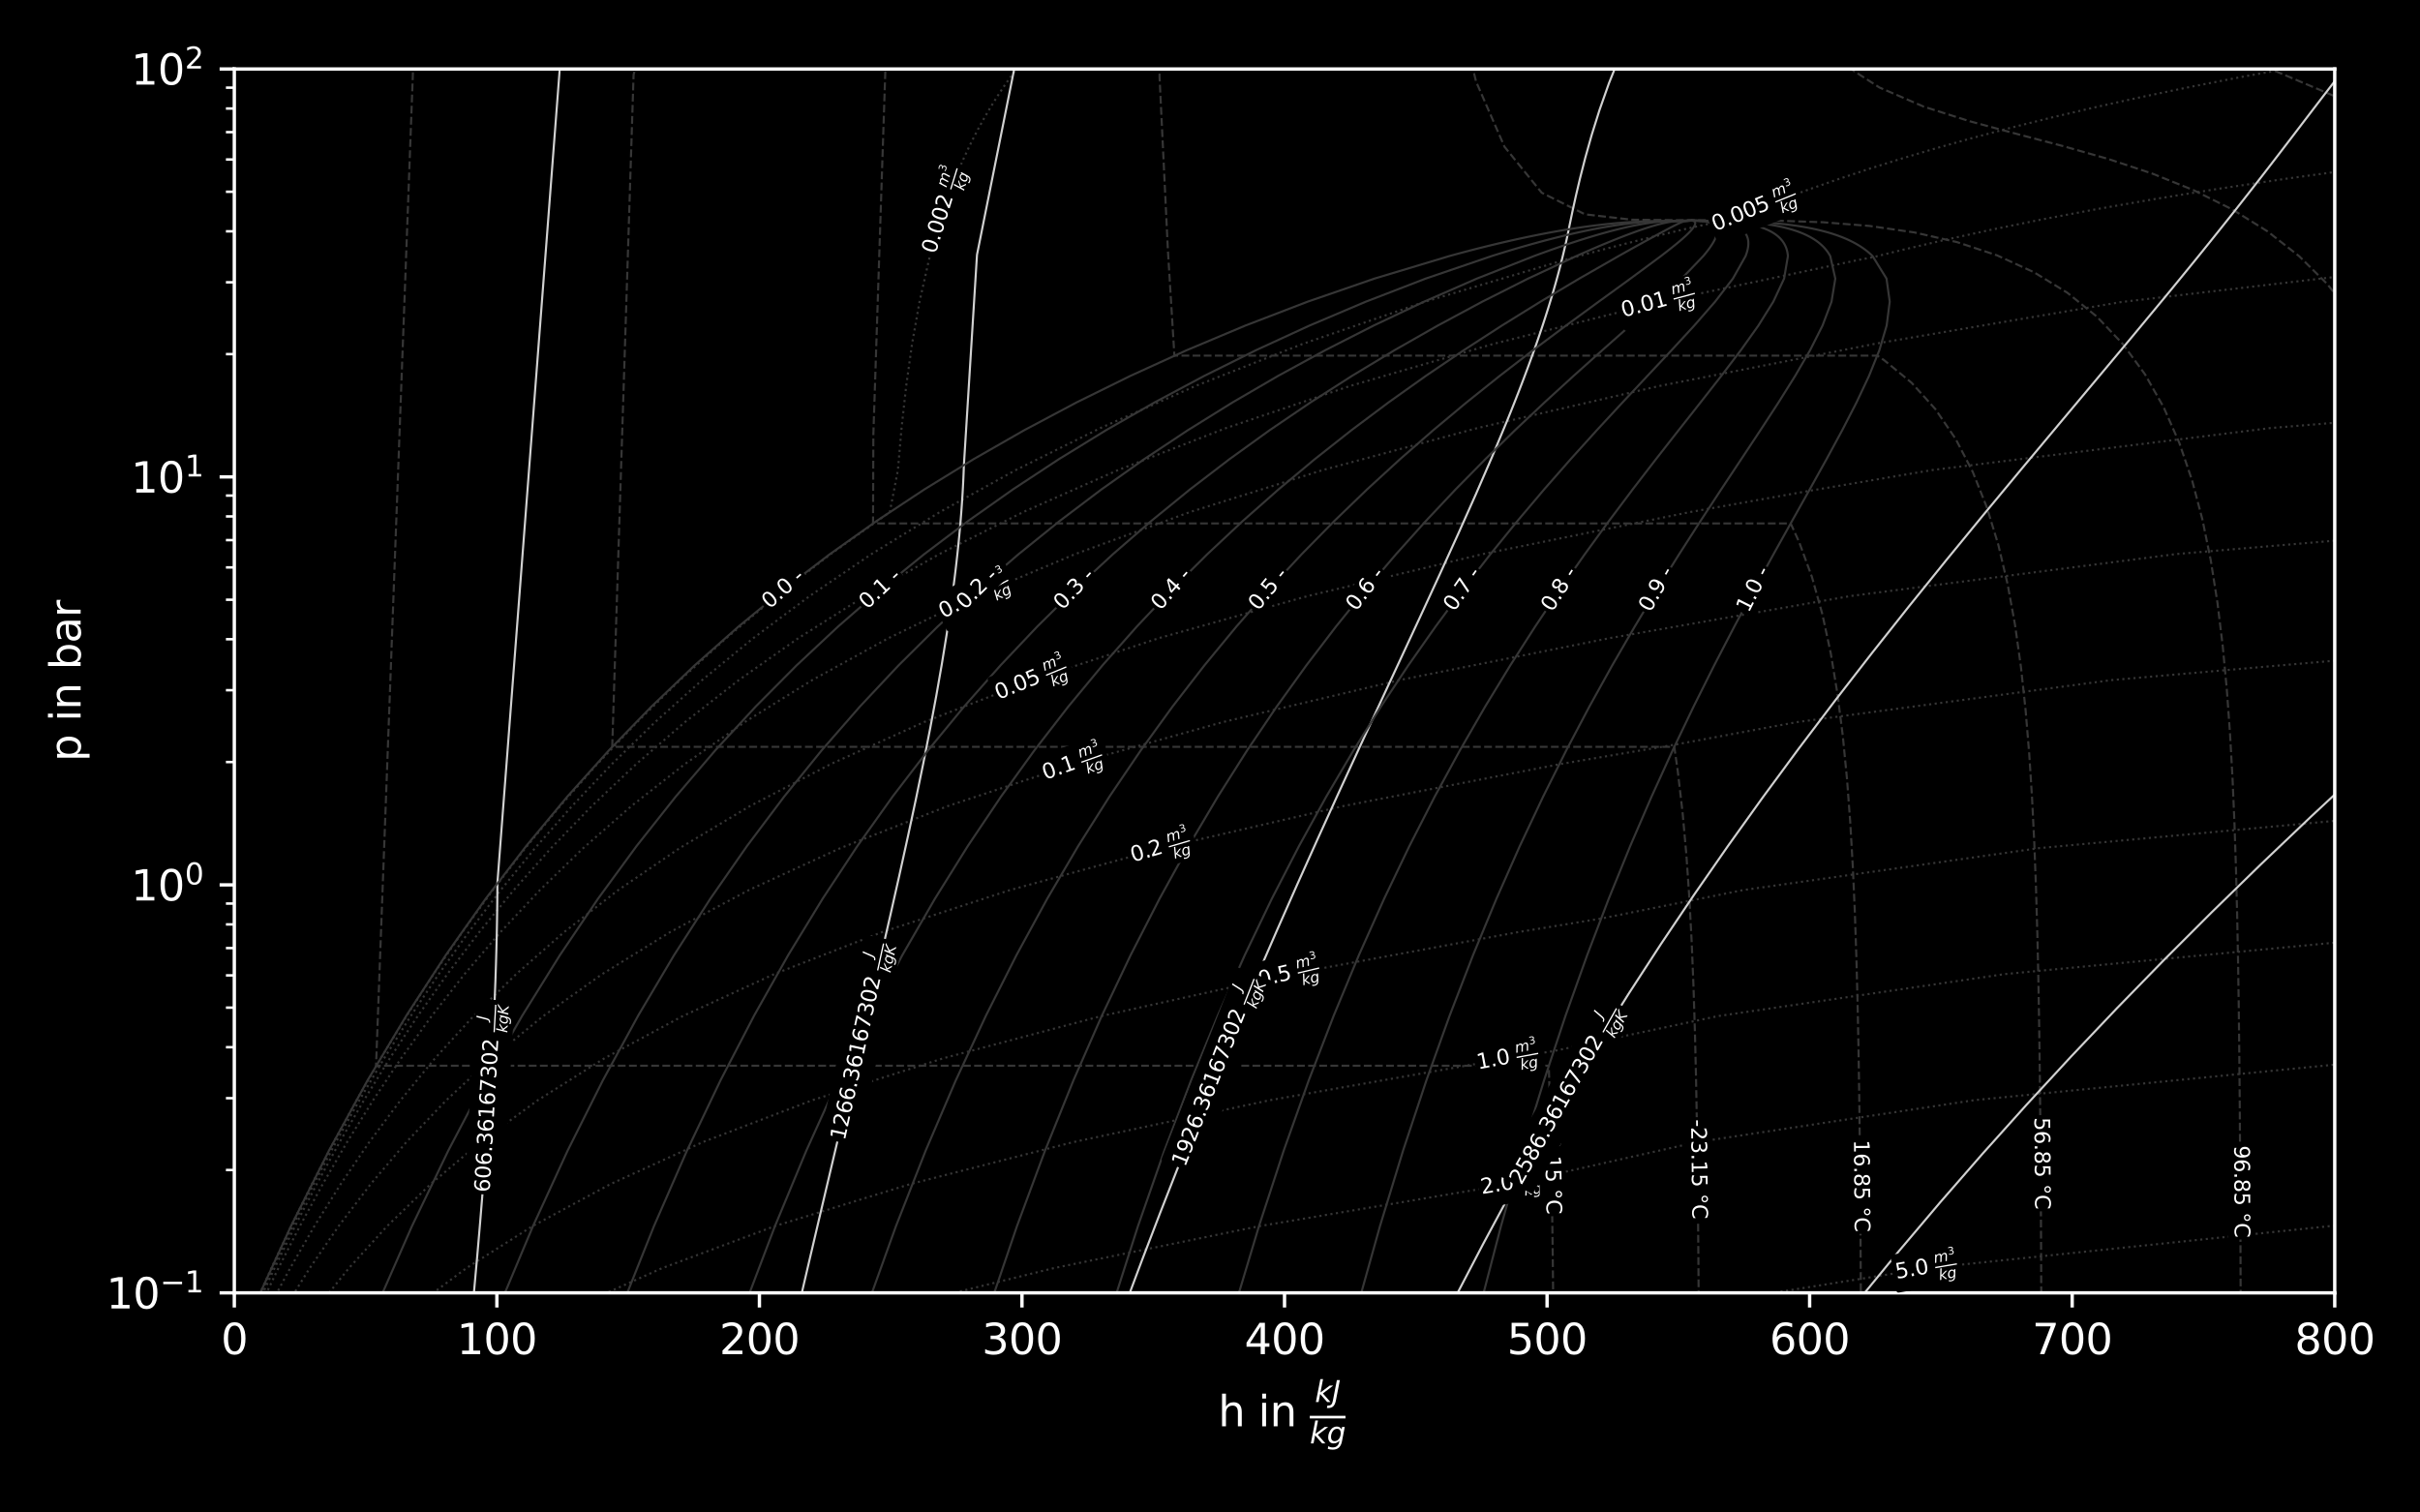 <?xml version="1.0" encoding="utf-8" standalone="no"?>
<!DOCTYPE svg PUBLIC "-//W3C//DTD SVG 1.1//EN"
  "http://www.w3.org/Graphics/SVG/1.1/DTD/svg11.dtd">
<svg xmlns:xlink="http://www.w3.org/1999/xlink" width="576pt" height="360pt" viewBox="0 0 576 360" xmlns="http://www.w3.org/2000/svg" version="1.1">
 <defs>
  <style type="text/css">*{stroke-linejoin: round; stroke-linecap: butt}</style>
 </defs>
 <g id="figure_1">
  <g id="patch_1">
   <path d="M 0 360 
L 576 360 
L 576 0 
L 0 0 
z
"/>
  </g>
  <g id="axes_1">
   <g id="patch_2">
    <path d="M 55.772 307.715 
L 555.705 307.715 
L 555.705 16.416 
L 55.772 16.416 
z
"/>
   </g>
   <g id="matplotlib.axis_1">
    <g id="xtick_1">
     <g id="line2d_1">
      <defs>
       <path id="ma82ee361f4" d="M 0 0 
L 0 3.5 
" style="stroke: #ffffff; stroke-width: 0.8"/>
      </defs>
      <g>
       <use xlink:href="#ma82ee361f4" x="55.772" y="307.715" style="fill: #ffffff; stroke: #ffffff; stroke-width: 0.8"/>
      </g>
     </g>
     <g id="text_1">
      <!-- 0 -->
      <g style="fill: #ffffff" transform="translate(52.591 322.313) scale(0.1 -0.1)">
       <defs>
        <path id="DejaVuSans-30" d="M 2034 4250 
Q 1547 4250 1301 3770 
Q 1056 3291 1056 2328 
Q 1056 1369 1301 889 
Q 1547 409 2034 409 
Q 2525 409 2770 889 
Q 3016 1369 3016 2328 
Q 3016 3291 2770 3770 
Q 2525 4250 2034 4250 
z
M 2034 4750 
Q 2819 4750 3233 4129 
Q 3647 3509 3647 2328 
Q 3647 1150 3233 529 
Q 2819 -91 2034 -91 
Q 1250 -91 836 529 
Q 422 1150 422 2328 
Q 422 3509 836 4129 
Q 1250 4750 2034 4750 
z
" transform="scale(0.016)"/>
       </defs>
       <use xlink:href="#DejaVuSans-30"/>
      </g>
     </g>
    </g>
    <g id="xtick_2">
     <g id="line2d_2">
      <g>
       <use xlink:href="#ma82ee361f4" x="118.264" y="307.715" style="fill: #ffffff; stroke: #ffffff; stroke-width: 0.8"/>
      </g>
     </g>
     <g id="text_2">
      <!-- 100 -->
      <g style="fill: #ffffff" transform="translate(108.72 322.313) scale(0.1 -0.1)">
       <defs>
        <path id="DejaVuSans-31" d="M 794 531 
L 1825 531 
L 1825 4091 
L 703 3866 
L 703 4441 
L 1819 4666 
L 2450 4666 
L 2450 531 
L 3481 531 
L 3481 0 
L 794 0 
L 794 531 
z
" transform="scale(0.016)"/>
       </defs>
       <use xlink:href="#DejaVuSans-31"/>
       <use xlink:href="#DejaVuSans-30" x="63.623"/>
       <use xlink:href="#DejaVuSans-30" x="127.246"/>
      </g>
     </g>
    </g>
    <g id="xtick_3">
     <g id="line2d_3">
      <g>
       <use xlink:href="#ma82ee361f4" x="180.755" y="307.715" style="fill: #ffffff; stroke: #ffffff; stroke-width: 0.8"/>
      </g>
     </g>
     <g id="text_3">
      <!-- 200 -->
      <g style="fill: #ffffff" transform="translate(171.212 322.313) scale(0.1 -0.1)">
       <defs>
        <path id="DejaVuSans-32" d="M 1228 531 
L 3431 531 
L 3431 0 
L 469 0 
L 469 531 
Q 828 903 1448 1529 
Q 2069 2156 2228 2338 
Q 2531 2678 2651 2914 
Q 2772 3150 2772 3378 
Q 2772 3750 2511 3984 
Q 2250 4219 1831 4219 
Q 1534 4219 1204 4116 
Q 875 4013 500 3803 
L 500 4441 
Q 881 4594 1212 4672 
Q 1544 4750 1819 4750 
Q 2544 4750 2975 4387 
Q 3406 4025 3406 3419 
Q 3406 3131 3298 2873 
Q 3191 2616 2906 2266 
Q 2828 2175 2409 1742 
Q 1991 1309 1228 531 
z
" transform="scale(0.016)"/>
       </defs>
       <use xlink:href="#DejaVuSans-32"/>
       <use xlink:href="#DejaVuSans-30" x="63.623"/>
       <use xlink:href="#DejaVuSans-30" x="127.246"/>
      </g>
     </g>
    </g>
    <g id="xtick_4">
     <g id="line2d_4">
      <g>
       <use xlink:href="#ma82ee361f4" x="243.247" y="307.715" style="fill: #ffffff; stroke: #ffffff; stroke-width: 0.8"/>
      </g>
     </g>
     <g id="text_4">
      <!-- 300 -->
      <g style="fill: #ffffff" transform="translate(233.703 322.313) scale(0.1 -0.1)">
       <defs>
        <path id="DejaVuSans-33" d="M 2597 2516 
Q 3050 2419 3304 2112 
Q 3559 1806 3559 1356 
Q 3559 666 3084 287 
Q 2609 -91 1734 -91 
Q 1441 -91 1130 -33 
Q 819 25 488 141 
L 488 750 
Q 750 597 1062 519 
Q 1375 441 1716 441 
Q 2309 441 2620 675 
Q 2931 909 2931 1356 
Q 2931 1769 2642 2001 
Q 2353 2234 1838 2234 
L 1294 2234 
L 1294 2753 
L 1863 2753 
Q 2328 2753 2575 2939 
Q 2822 3125 2822 3475 
Q 2822 3834 2567 4026 
Q 2313 4219 1838 4219 
Q 1578 4219 1281 4162 
Q 984 4106 628 3988 
L 628 4550 
Q 988 4650 1302 4700 
Q 1616 4750 1894 4750 
Q 2613 4750 3031 4423 
Q 3450 4097 3450 3541 
Q 3450 3153 3228 2886 
Q 3006 2619 2597 2516 
z
" transform="scale(0.016)"/>
       </defs>
       <use xlink:href="#DejaVuSans-33"/>
       <use xlink:href="#DejaVuSans-30" x="63.623"/>
       <use xlink:href="#DejaVuSans-30" x="127.246"/>
      </g>
     </g>
    </g>
    <g id="xtick_5">
     <g id="line2d_5">
      <g>
       <use xlink:href="#ma82ee361f4" x="305.739" y="307.715" style="fill: #ffffff; stroke: #ffffff; stroke-width: 0.8"/>
      </g>
     </g>
     <g id="text_5">
      <!-- 400 -->
      <g style="fill: #ffffff" transform="translate(296.195 322.313) scale(0.1 -0.1)">
       <defs>
        <path id="DejaVuSans-34" d="M 2419 4116 
L 825 1625 
L 2419 1625 
L 2419 4116 
z
M 2253 4666 
L 3047 4666 
L 3047 1625 
L 3713 1625 
L 3713 1100 
L 3047 1100 
L 3047 0 
L 2419 0 
L 2419 1100 
L 313 1100 
L 313 1709 
L 2253 4666 
z
" transform="scale(0.016)"/>
       </defs>
       <use xlink:href="#DejaVuSans-34"/>
       <use xlink:href="#DejaVuSans-30" x="63.623"/>
       <use xlink:href="#DejaVuSans-30" x="127.246"/>
      </g>
     </g>
    </g>
    <g id="xtick_6">
     <g id="line2d_6">
      <g>
       <use xlink:href="#ma82ee361f4" x="368.23" y="307.715" style="fill: #ffffff; stroke: #ffffff; stroke-width: 0.8"/>
      </g>
     </g>
     <g id="text_6">
      <!-- 500 -->
      <g style="fill: #ffffff" transform="translate(358.686 322.313) scale(0.1 -0.1)">
       <defs>
        <path id="DejaVuSans-35" d="M 691 4666 
L 3169 4666 
L 3169 4134 
L 1269 4134 
L 1269 2991 
Q 1406 3038 1543 3061 
Q 1681 3084 1819 3084 
Q 2600 3084 3056 2656 
Q 3513 2228 3513 1497 
Q 3513 744 3044 326 
Q 2575 -91 1722 -91 
Q 1428 -91 1123 -41 
Q 819 9 494 109 
L 494 744 
Q 775 591 1075 516 
Q 1375 441 1709 441 
Q 2250 441 2565 725 
Q 2881 1009 2881 1497 
Q 2881 1984 2565 2268 
Q 2250 2553 1709 2553 
Q 1456 2553 1204 2497 
Q 953 2441 691 2322 
L 691 4666 
z
" transform="scale(0.016)"/>
       </defs>
       <use xlink:href="#DejaVuSans-35"/>
       <use xlink:href="#DejaVuSans-30" x="63.623"/>
       <use xlink:href="#DejaVuSans-30" x="127.246"/>
      </g>
     </g>
    </g>
    <g id="xtick_7">
     <g id="line2d_7">
      <g>
       <use xlink:href="#ma82ee361f4" x="430.722" y="307.715" style="fill: #ffffff; stroke: #ffffff; stroke-width: 0.8"/>
      </g>
     </g>
     <g id="text_7">
      <!-- 600 -->
      <g style="fill: #ffffff" transform="translate(421.178 322.313) scale(0.1 -0.1)">
       <defs>
        <path id="DejaVuSans-36" d="M 2113 2584 
Q 1688 2584 1439 2293 
Q 1191 2003 1191 1497 
Q 1191 994 1439 701 
Q 1688 409 2113 409 
Q 2538 409 2786 701 
Q 3034 994 3034 1497 
Q 3034 2003 2786 2293 
Q 2538 2584 2113 2584 
z
M 3366 4563 
L 3366 3988 
Q 3128 4100 2886 4159 
Q 2644 4219 2406 4219 
Q 1781 4219 1451 3797 
Q 1122 3375 1075 2522 
Q 1259 2794 1537 2939 
Q 1816 3084 2150 3084 
Q 2853 3084 3261 2657 
Q 3669 2231 3669 1497 
Q 3669 778 3244 343 
Q 2819 -91 2113 -91 
Q 1303 -91 875 529 
Q 447 1150 447 2328 
Q 447 3434 972 4092 
Q 1497 4750 2381 4750 
Q 2619 4750 2861 4703 
Q 3103 4656 3366 4563 
z
" transform="scale(0.016)"/>
       </defs>
       <use xlink:href="#DejaVuSans-36"/>
       <use xlink:href="#DejaVuSans-30" x="63.623"/>
       <use xlink:href="#DejaVuSans-30" x="127.246"/>
      </g>
     </g>
    </g>
    <g id="xtick_8">
     <g id="line2d_8">
      <g>
       <use xlink:href="#ma82ee361f4" x="493.213" y="307.715" style="fill: #ffffff; stroke: #ffffff; stroke-width: 0.8"/>
      </g>
     </g>
     <g id="text_8">
      <!-- 700 -->
      <g style="fill: #ffffff" transform="translate(483.67 322.313) scale(0.1 -0.1)">
       <defs>
        <path id="DejaVuSans-37" d="M 525 4666 
L 3525 4666 
L 3525 4397 
L 1831 0 
L 1172 0 
L 2766 4134 
L 525 4134 
L 525 4666 
z
" transform="scale(0.016)"/>
       </defs>
       <use xlink:href="#DejaVuSans-37"/>
       <use xlink:href="#DejaVuSans-30" x="63.623"/>
       <use xlink:href="#DejaVuSans-30" x="127.246"/>
      </g>
     </g>
    </g>
    <g id="xtick_9">
     <g id="line2d_9">
      <g>
       <use xlink:href="#ma82ee361f4" x="555.705" y="307.715" style="fill: #ffffff; stroke: #ffffff; stroke-width: 0.8"/>
      </g>
     </g>
     <g id="text_9">
      <!-- 800 -->
      <g style="fill: #ffffff" transform="translate(546.161 322.313) scale(0.1 -0.1)">
       <defs>
        <path id="DejaVuSans-38" d="M 2034 2216 
Q 1584 2216 1326 1975 
Q 1069 1734 1069 1313 
Q 1069 891 1326 650 
Q 1584 409 2034 409 
Q 2484 409 2743 651 
Q 3003 894 3003 1313 
Q 3003 1734 2745 1975 
Q 2488 2216 2034 2216 
z
M 1403 2484 
Q 997 2584 770 2862 
Q 544 3141 544 3541 
Q 544 4100 942 4425 
Q 1341 4750 2034 4750 
Q 2731 4750 3128 4425 
Q 3525 4100 3525 3541 
Q 3525 3141 3298 2862 
Q 3072 2584 2669 2484 
Q 3125 2378 3379 2068 
Q 3634 1759 3634 1313 
Q 3634 634 3220 271 
Q 2806 -91 2034 -91 
Q 1263 -91 848 271 
Q 434 634 434 1313 
Q 434 1759 690 2068 
Q 947 2378 1403 2484 
z
M 1172 3481 
Q 1172 3119 1398 2916 
Q 1625 2713 2034 2713 
Q 2441 2713 2670 2916 
Q 2900 3119 2900 3481 
Q 2900 3844 2670 4047 
Q 2441 4250 2034 4250 
Q 1625 4250 1398 4047 
Q 1172 3844 1172 3481 
z
" transform="scale(0.016)"/>
       </defs>
       <use xlink:href="#DejaVuSans-38"/>
       <use xlink:href="#DejaVuSans-30" x="63.623"/>
       <use xlink:href="#DejaVuSans-30" x="127.246"/>
      </g>
     </g>
    </g>
    <g id="text_10">
     <!-- h in $\frac{kJ}{kg}$ -->
     <g style="fill: #ffffff" transform="translate(289.939 339.493) scale(0.1 -0.1)">
      <defs>
       <path id="DejaVuSans-68" d="M 3513 2113 
L 3513 0 
L 2938 0 
L 2938 2094 
Q 2938 2591 2744 2837 
Q 2550 3084 2163 3084 
Q 1697 3084 1428 2787 
Q 1159 2491 1159 1978 
L 1159 0 
L 581 0 
L 581 4863 
L 1159 4863 
L 1159 2956 
Q 1366 3272 1645 3428 
Q 1925 3584 2291 3584 
Q 2894 3584 3203 3211 
Q 3513 2838 3513 2113 
z
" transform="scale(0.016)"/>
       <path id="DejaVuSans-20" transform="scale(0.016)"/>
       <path id="DejaVuSans-69" d="M 603 3500 
L 1178 3500 
L 1178 0 
L 603 0 
L 603 3500 
z
M 603 4863 
L 1178 4863 
L 1178 4134 
L 603 4134 
L 603 4863 
z
" transform="scale(0.016)"/>
       <path id="DejaVuSans-6e" d="M 3513 2113 
L 3513 0 
L 2938 0 
L 2938 2094 
Q 2938 2591 2744 2837 
Q 2550 3084 2163 3084 
Q 1697 3084 1428 2787 
Q 1159 2491 1159 1978 
L 1159 0 
L 581 0 
L 581 3500 
L 1159 3500 
L 1159 2956 
Q 1366 3272 1645 3428 
Q 1925 3584 2291 3584 
Q 2894 3584 3203 3211 
Q 3513 2838 3513 2113 
z
" transform="scale(0.016)"/>
       <path id="DejaVuSans-Oblique-6b" d="M 1172 4863 
L 1747 4863 
L 1197 2028 
L 3169 3500 
L 3916 3500 
L 1716 1825 
L 3322 0 
L 2625 0 
L 1131 1709 
L 800 0 
L 225 0 
L 1172 4863 
z
" transform="scale(0.016)"/>
       <path id="DejaVuSans-Oblique-4a" d="M 1069 4666 
L 1703 4666 
L 856 325 
Q 691 -522 298 -901 
Q -94 -1281 -800 -1281 
L -1050 -1281 
L -947 -750 
L -750 -750 
Q -328 -750 -109 -509 
Q 109 -269 225 325 
L 1069 4666 
z
" transform="scale(0.016)"/>
       <path id="DejaVuSans-Oblique-67" d="M 3816 3500 
L 3219 434 
Q 3047 -456 2561 -893 
Q 2075 -1331 1253 -1331 
Q 950 -1331 690 -1286 
Q 431 -1241 206 -1147 
L 313 -588 
Q 525 -725 762 -790 
Q 1000 -856 1269 -856 
Q 1816 -856 2167 -557 
Q 2519 -259 2631 300 
L 2681 563 
Q 2441 288 2122 144 
Q 1803 0 1434 0 
Q 903 0 598 351 
Q 294 703 294 1319 
Q 294 1803 478 2267 
Q 663 2731 997 3091 
Q 1219 3328 1514 3456 
Q 1809 3584 2131 3584 
Q 2484 3584 2746 3420 
Q 3009 3256 3138 2956 
L 3238 3500 
L 3816 3500 
z
M 2950 2216 
Q 2950 2641 2750 2872 
Q 2550 3103 2181 3103 
Q 1953 3103 1747 3012 
Q 1541 2922 1394 2759 
Q 1156 2491 1023 2127 
Q 891 1763 891 1375 
Q 891 944 1092 712 
Q 1294 481 1672 481 
Q 2219 481 2584 976 
Q 2950 1472 2950 2216 
z
" transform="scale(0.016)"/>
      </defs>
      <use xlink:href="#DejaVuSans-68" transform="translate(0 0.003)"/>
      <use xlink:href="#DejaVuSans-20" transform="translate(63.379 0.003)"/>
      <use xlink:href="#DejaVuSans-69" transform="translate(95.166 0.003)"/>
      <use xlink:href="#DejaVuSans-6e" transform="translate(122.949 0.003)"/>
      <use xlink:href="#DejaVuSans-20" transform="translate(186.328 0.003)"/>
      <use xlink:href="#DejaVuSans-Oblique-6b" transform="translate(230.115 57.811) scale(0.7)"/>
      <use xlink:href="#DejaVuSans-Oblique-4a" transform="translate(270.652 57.811) scale(0.7)"/>
      <use xlink:href="#DejaVuSans-Oblique-6b" transform="translate(218.115 -40.639) scale(0.7)"/>
      <use xlink:href="#DejaVuSans-Oblique-67" transform="translate(258.652 -40.639) scale(0.7)"/>
      <path d="M 218.115 18.8 
L 218.115 25.05 
L 303.086 25.05 
L 303.086 18.8 
L 218.115 18.8 
z
"/>
     </g>
    </g>
   </g>
   <g id="matplotlib.axis_2">
    <g id="ytick_1">
     <g id="line2d_10">
      <defs>
       <path id="mebc4d3dd0c" d="M 0 0 
L -3.5 0 
" style="stroke: #ffffff; stroke-width: 0.8"/>
      </defs>
      <g>
       <use xlink:href="#mebc4d3dd0c" x="55.772" y="307.715" style="fill: #ffffff; stroke: #ffffff; stroke-width: 0.8"/>
      </g>
     </g>
     <g id="text_11">
      <!-- $\mathdefault{10^{-1}}$ -->
      <g style="fill: #ffffff" transform="translate(25.272 311.514) scale(0.1 -0.1)">
       <defs>
        <path id="DejaVuSans-2212" d="M 678 2272 
L 4684 2272 
L 4684 1741 
L 678 1741 
L 678 2272 
z
" transform="scale(0.016)"/>
       </defs>
       <use xlink:href="#DejaVuSans-31" transform="translate(0 0.684)"/>
       <use xlink:href="#DejaVuSans-30" transform="translate(63.623 0.684)"/>
       <use xlink:href="#DejaVuSans-2212" transform="translate(128.203 38.966) scale(0.7)"/>
       <use xlink:href="#DejaVuSans-31" transform="translate(186.855 38.966) scale(0.7)"/>
      </g>
     </g>
    </g>
    <g id="ytick_2">
     <g id="line2d_11">
      <g>
       <use xlink:href="#mebc4d3dd0c" x="55.772" y="210.615" style="fill: #ffffff; stroke: #ffffff; stroke-width: 0.8"/>
      </g>
     </g>
     <g id="text_12">
      <!-- $\mathdefault{10^{0}}$ -->
      <g style="fill: #ffffff" transform="translate(31.172 214.415) scale(0.1 -0.1)">
       <use xlink:href="#DejaVuSans-31" transform="translate(0 0.766)"/>
       <use xlink:href="#DejaVuSans-30" transform="translate(63.623 0.766)"/>
       <use xlink:href="#DejaVuSans-30" transform="translate(128.203 39.047) scale(0.7)"/>
      </g>
     </g>
    </g>
    <g id="ytick_3">
     <g id="line2d_12">
      <g>
       <use xlink:href="#mebc4d3dd0c" x="55.772" y="113.516" style="fill: #ffffff; stroke: #ffffff; stroke-width: 0.8"/>
      </g>
     </g>
     <g id="text_13">
      <!-- $\mathdefault{10^{1}}$ -->
      <g style="fill: #ffffff" transform="translate(31.172 117.315) scale(0.1 -0.1)">
       <use xlink:href="#DejaVuSans-31" transform="translate(0 0.684)"/>
       <use xlink:href="#DejaVuSans-30" transform="translate(63.623 0.684)"/>
       <use xlink:href="#DejaVuSans-31" transform="translate(128.203 38.966) scale(0.7)"/>
      </g>
     </g>
    </g>
    <g id="ytick_4">
     <g id="line2d_13">
      <g>
       <use xlink:href="#mebc4d3dd0c" x="55.772" y="16.416" style="fill: #ffffff; stroke: #ffffff; stroke-width: 0.8"/>
      </g>
     </g>
     <g id="text_14">
      <!-- $\mathdefault{10^{2}}$ -->
      <g style="fill: #ffffff" transform="translate(31.172 20.215) scale(0.1 -0.1)">
       <use xlink:href="#DejaVuSans-31" transform="translate(0 0.766)"/>
       <use xlink:href="#DejaVuSans-30" transform="translate(63.623 0.766)"/>
       <use xlink:href="#DejaVuSans-32" transform="translate(128.203 39.047) scale(0.7)"/>
      </g>
     </g>
    </g>
    <g id="ytick_5">
     <g id="line2d_14">
      <defs>
       <path id="mc430d8c747" d="M 0 0 
L -2 0 
" style="stroke: #ffffff; stroke-width: 0.6"/>
      </defs>
      <g>
       <use xlink:href="#mc430d8c747" x="55.772" y="278.485" style="fill: #ffffff; stroke: #ffffff; stroke-width: 0.6"/>
      </g>
     </g>
    </g>
    <g id="ytick_6">
     <g id="line2d_15">
      <g>
       <use xlink:href="#mc430d8c747" x="55.772" y="261.387" style="fill: #ffffff; stroke: #ffffff; stroke-width: 0.6"/>
      </g>
     </g>
    </g>
    <g id="ytick_7">
     <g id="line2d_16">
      <g>
       <use xlink:href="#mc430d8c747" x="55.772" y="249.255" style="fill: #ffffff; stroke: #ffffff; stroke-width: 0.6"/>
      </g>
     </g>
    </g>
    <g id="ytick_8">
     <g id="line2d_17">
      <g>
       <use xlink:href="#mc430d8c747" x="55.772" y="239.845" style="fill: #ffffff; stroke: #ffffff; stroke-width: 0.6"/>
      </g>
     </g>
    </g>
    <g id="ytick_9">
     <g id="line2d_18">
      <g>
       <use xlink:href="#mc430d8c747" x="55.772" y="232.157" style="fill: #ffffff; stroke: #ffffff; stroke-width: 0.6"/>
      </g>
     </g>
    </g>
    <g id="ytick_10">
     <g id="line2d_19">
      <g>
       <use xlink:href="#mc430d8c747" x="55.772" y="225.656" style="fill: #ffffff; stroke: #ffffff; stroke-width: 0.6"/>
      </g>
     </g>
    </g>
    <g id="ytick_11">
     <g id="line2d_20">
      <g>
       <use xlink:href="#mc430d8c747" x="55.772" y="220.025" style="fill: #ffffff; stroke: #ffffff; stroke-width: 0.6"/>
      </g>
     </g>
    </g>
    <g id="ytick_12">
     <g id="line2d_21">
      <g>
       <use xlink:href="#mc430d8c747" x="55.772" y="215.058" style="fill: #ffffff; stroke: #ffffff; stroke-width: 0.6"/>
      </g>
     </g>
    </g>
    <g id="ytick_13">
     <g id="line2d_22">
      <g>
       <use xlink:href="#mc430d8c747" x="55.772" y="181.385" style="fill: #ffffff; stroke: #ffffff; stroke-width: 0.6"/>
      </g>
     </g>
    </g>
    <g id="ytick_14">
     <g id="line2d_23">
      <g>
       <use xlink:href="#mc430d8c747" x="55.772" y="164.287" style="fill: #ffffff; stroke: #ffffff; stroke-width: 0.6"/>
      </g>
     </g>
    </g>
    <g id="ytick_15">
     <g id="line2d_24">
      <g>
       <use xlink:href="#mc430d8c747" x="55.772" y="152.156" style="fill: #ffffff; stroke: #ffffff; stroke-width: 0.6"/>
      </g>
     </g>
    </g>
    <g id="ytick_16">
     <g id="line2d_25">
      <g>
       <use xlink:href="#mc430d8c747" x="55.772" y="142.746" style="fill: #ffffff; stroke: #ffffff; stroke-width: 0.6"/>
      </g>
     </g>
    </g>
    <g id="ytick_17">
     <g id="line2d_26">
      <g>
       <use xlink:href="#mc430d8c747" x="55.772" y="135.057" style="fill: #ffffff; stroke: #ffffff; stroke-width: 0.6"/>
      </g>
     </g>
    </g>
    <g id="ytick_18">
     <g id="line2d_27">
      <g>
       <use xlink:href="#mc430d8c747" x="55.772" y="128.557" style="fill: #ffffff; stroke: #ffffff; stroke-width: 0.6"/>
      </g>
     </g>
    </g>
    <g id="ytick_19">
     <g id="line2d_28">
      <g>
       <use xlink:href="#mc430d8c747" x="55.772" y="122.926" style="fill: #ffffff; stroke: #ffffff; stroke-width: 0.6"/>
      </g>
     </g>
    </g>
    <g id="ytick_20">
     <g id="line2d_29">
      <g>
       <use xlink:href="#mc430d8c747" x="55.772" y="117.959" style="fill: #ffffff; stroke: #ffffff; stroke-width: 0.6"/>
      </g>
     </g>
    </g>
    <g id="ytick_21">
     <g id="line2d_30">
      <g>
       <use xlink:href="#mc430d8c747" x="55.772" y="84.286" style="fill: #ffffff; stroke: #ffffff; stroke-width: 0.6"/>
      </g>
     </g>
    </g>
    <g id="ytick_22">
     <g id="line2d_31">
      <g>
       <use xlink:href="#mc430d8c747" x="55.772" y="67.187" style="fill: #ffffff; stroke: #ffffff; stroke-width: 0.6"/>
      </g>
     </g>
    </g>
    <g id="ytick_23">
     <g id="line2d_32">
      <g>
       <use xlink:href="#mc430d8c747" x="55.772" y="55.056" style="fill: #ffffff; stroke: #ffffff; stroke-width: 0.6"/>
      </g>
     </g>
    </g>
    <g id="ytick_24">
     <g id="line2d_33">
      <g>
       <use xlink:href="#mc430d8c747" x="55.772" y="45.646" style="fill: #ffffff; stroke: #ffffff; stroke-width: 0.6"/>
      </g>
     </g>
    </g>
    <g id="ytick_25">
     <g id="line2d_34">
      <g>
       <use xlink:href="#mc430d8c747" x="55.772" y="37.957" style="fill: #ffffff; stroke: #ffffff; stroke-width: 0.6"/>
      </g>
     </g>
    </g>
    <g id="ytick_26">
     <g id="line2d_35">
      <g>
       <use xlink:href="#mc430d8c747" x="55.772" y="31.457" style="fill: #ffffff; stroke: #ffffff; stroke-width: 0.6"/>
      </g>
     </g>
    </g>
    <g id="ytick_27">
     <g id="line2d_36">
      <g>
       <use xlink:href="#mc430d8c747" x="55.772" y="25.826" style="fill: #ffffff; stroke: #ffffff; stroke-width: 0.6"/>
      </g>
     </g>
    </g>
    <g id="ytick_28">
     <g id="line2d_37">
      <g>
       <use xlink:href="#mc430d8c747" x="55.772" y="20.859" style="fill: #ffffff; stroke: #ffffff; stroke-width: 0.6"/>
      </g>
     </g>
    </g>
    <g id="text_15">
     <!-- p in bar -->
     <g style="fill: #ffffff" transform="translate(19.192 181.269) rotate(-90) scale(0.1 -0.1)">
      <defs>
       <path id="DejaVuSans-70" d="M 1159 525 
L 1159 -1331 
L 581 -1331 
L 581 3500 
L 1159 3500 
L 1159 2969 
Q 1341 3281 1617 3432 
Q 1894 3584 2278 3584 
Q 2916 3584 3314 3078 
Q 3713 2572 3713 1747 
Q 3713 922 3314 415 
Q 2916 -91 2278 -91 
Q 1894 -91 1617 61 
Q 1341 213 1159 525 
z
M 3116 1747 
Q 3116 2381 2855 2742 
Q 2594 3103 2138 3103 
Q 1681 3103 1420 2742 
Q 1159 2381 1159 1747 
Q 1159 1113 1420 752 
Q 1681 391 2138 391 
Q 2594 391 2855 752 
Q 3116 1113 3116 1747 
z
" transform="scale(0.016)"/>
       <path id="DejaVuSans-62" d="M 3116 1747 
Q 3116 2381 2855 2742 
Q 2594 3103 2138 3103 
Q 1681 3103 1420 2742 
Q 1159 2381 1159 1747 
Q 1159 1113 1420 752 
Q 1681 391 2138 391 
Q 2594 391 2855 752 
Q 3116 1113 3116 1747 
z
M 1159 2969 
Q 1341 3281 1617 3432 
Q 1894 3584 2278 3584 
Q 2916 3584 3314 3078 
Q 3713 2572 3713 1747 
Q 3713 922 3314 415 
Q 2916 -91 2278 -91 
Q 1894 -91 1617 61 
Q 1341 213 1159 525 
L 1159 0 
L 581 0 
L 581 4863 
L 1159 4863 
L 1159 2969 
z
" transform="scale(0.016)"/>
       <path id="DejaVuSans-61" d="M 2194 1759 
Q 1497 1759 1228 1600 
Q 959 1441 959 1056 
Q 959 750 1161 570 
Q 1363 391 1709 391 
Q 2188 391 2477 730 
Q 2766 1069 2766 1631 
L 2766 1759 
L 2194 1759 
z
M 3341 1997 
L 3341 0 
L 2766 0 
L 2766 531 
Q 2569 213 2275 61 
Q 1981 -91 1556 -91 
Q 1019 -91 701 211 
Q 384 513 384 1019 
Q 384 1609 779 1909 
Q 1175 2209 1959 2209 
L 2766 2209 
L 2766 2266 
Q 2766 2663 2505 2880 
Q 2244 3097 1772 3097 
Q 1472 3097 1187 3025 
Q 903 2953 641 2809 
L 641 3341 
Q 956 3463 1253 3523 
Q 1550 3584 1831 3584 
Q 2591 3584 2966 3190 
Q 3341 2797 3341 1997 
z
" transform="scale(0.016)"/>
       <path id="DejaVuSans-72" d="M 2631 2963 
Q 2534 3019 2420 3045 
Q 2306 3072 2169 3072 
Q 1681 3072 1420 2755 
Q 1159 2438 1159 1844 
L 1159 0 
L 581 0 
L 581 3500 
L 1159 3500 
L 1159 2956 
Q 1341 3275 1631 3429 
Q 1922 3584 2338 3584 
Q 2397 3584 2469 3576 
Q 2541 3569 2628 3553 
L 2631 2963 
z
" transform="scale(0.016)"/>
      </defs>
      <use xlink:href="#DejaVuSans-70"/>
      <use xlink:href="#DejaVuSans-20" x="63.477"/>
      <use xlink:href="#DejaVuSans-69" x="95.264"/>
      <use xlink:href="#DejaVuSans-6e" x="123.047"/>
      <use xlink:href="#DejaVuSans-20" x="186.426"/>
      <use xlink:href="#DejaVuSans-62" x="218.213"/>
      <use xlink:href="#DejaVuSans-61" x="281.689"/>
      <use xlink:href="#DejaVuSans-72" x="342.969"/>
     </g>
    </g>
   </g>
   <g id="line2d_38">
    <path d="M 60.096 311.843 
L 64.587 301.845 
L 69.294 291.847 
L 74.234 281.849 
L 79.426 271.852 
L 84.893 261.854 
L 90.659 251.856 
L 96.75 241.858 
L 103.198 231.86 
L 110.037 221.863 
L 117.305 211.865 
L 125.047 201.867 
L 133.313 191.869 
L 142.16 181.871 
L 151.651 171.873 
L 161.862 161.876 
L 172.877 151.878 
L 184.792 141.88 
L 197.72 131.882 
L 211.788 121.884 
L 213.716 111.886 
L 214.583 101.889 
L 215.683 91.891 
L 217.078 81.893 
L 218.848 71.895 
L 221.096 61.897 
L 221.726 59.476 
L 222.393 57.055 
L 223.1 54.634 
L 223.849 52.213 
L 224.643 49.792 
L 225.485 47.371 
L 226.376 44.95 
L 227.321 42.529 
L 228.323 40.108 
L 229.384 37.687 
L 230.51 35.266 
L 231.703 32.845 
L 232.967 30.424 
L 234.308 28.003 
L 235.729 25.582 
L 237.236 23.161 
L 238.834 20.74 
L 240.529 18.319 
L 242.327 15.898 
" clip-path="url(#pae4460f251)" style="fill: none; stroke-dasharray: 0.5,0.825; stroke-dashoffset: 0; stroke: #363636; stroke-width: 0.5"/>
   </g>
   <g id="line2d_39">
    <path d="M 60.322 311.843 
L 64.867 301.845 
L 69.64 291.847 
L 74.661 281.849 
L 79.955 271.852 
L 85.547 261.854 
L 91.466 251.856 
L 97.746 241.858 
L 104.426 231.86 
L 111.55 221.863 
L 119.17 211.865 
L 127.342 201.867 
L 136.137 191.869 
L 145.632 181.871 
L 155.919 171.873 
L 167.105 161.876 
L 179.314 151.878 
L 192.695 141.88 
L 207.419 131.882 
L 223.692 121.884 
L 241.758 111.886 
L 261.908 101.889 
L 284.498 91.891 
L 309.973 81.893 
L 338.923 71.895 
L 372.274 61.897 
L 381.206 59.476 
L 390.589 57.055 
L 400.602 54.634 
L 411.498 52.213 
L 417.867 49.792 
L 424.304 47.371 
L 430.943 44.95 
L 437.87 42.529 
L 445.142 40.108 
L 452.803 37.687 
L 460.895 35.266 
L 469.46 32.845 
L 478.544 30.424 
L 488.193 28.003 
L 498.457 25.582 
L 509.391 23.161 
L 521.051 20.74 
L 533.498 18.319 
L 546.8 15.898 
" clip-path="url(#pae4460f251)" style="fill: none; stroke-dasharray: 0.5,0.825; stroke-dashoffset: 0; stroke: #363636; stroke-width: 0.5"/>
   </g>
   <g id="line2d_40">
    <path d="M 60.698 311.843 
L 65.333 301.845 
L 70.216 291.847 
L 75.375 281.849 
L 80.837 271.852 
L 86.636 261.854 
L 92.811 251.856 
L 99.406 241.858 
L 106.473 231.86 
L 114.073 221.863 
L 122.277 211.865 
L 131.168 201.867 
L 140.843 191.869 
L 151.419 181.871 
L 163.031 171.873 
L 175.842 161.876 
L 190.043 151.878 
L 205.866 141.88 
L 223.584 131.882 
L 243.532 121.884 
L 266.113 111.886 
L 291.823 101.889 
L 321.284 91.891 
L 355.303 81.893 
L 395.003 71.895 
L 442.229 61.897 
L 445.934 61.192 
L 452.797 59.476 
L 463.097 57.055 
L 474.174 54.634 
L 486.111 52.213 
L 498.989 49.792 
L 512.897 47.371 
L 527.933 44.95 
L 544.201 42.529 
L 561.819 40.108 
" clip-path="url(#pae4460f251)" style="fill: none; stroke-dasharray: 0.5,0.825; stroke-dashoffset: 0; stroke: #363636; stroke-width: 0.5"/>
   </g>
   <g id="line2d_41">
    <path d="M 61.451 311.843 
L 66.265 301.845 
L 71.37 291.847 
L 76.801 281.849 
L 82.6 271.852 
L 88.815 261.854 
L 95.501 251.856 
L 102.725 241.858 
L 110.567 231.86 
L 119.119 221.863 
L 128.492 211.865 
L 138.819 201.867 
L 150.256 191.869 
L 162.994 181.871 
L 177.257 171.873 
L 193.317 161.876 
L 211.502 151.878 
L 232.207 141.88 
L 255.914 131.882 
L 283.212 121.884 
L 314.823 111.886 
L 351.653 101.889 
L 394.855 91.891 
L 445.963 81.893 
L 447.935 81.54 
L 504.86 71.895 
L 577 63.427 
" clip-path="url(#pae4460f251)" style="fill: none; stroke-dasharray: 0.5,0.825; stroke-dashoffset: 0; stroke: #363636; stroke-width: 0.5"/>
   </g>
   <g id="line2d_42">
    <path d="M 63.709 311.843 
L 69.06 301.845 
L 74.83 291.847 
L 81.081 281.849 
L 87.891 271.852 
L 95.351 261.854 
L 103.571 251.856 
L 112.684 241.858 
L 122.848 231.86 
L 134.256 221.863 
L 147.137 211.865 
L 161.771 201.867 
L 178.495 191.869 
L 197.717 181.871 
L 219.932 171.873 
L 245.741 161.876 
L 275.876 151.878 
L 311.232 141.88 
L 352.905 131.882 
L 402.25 121.884 
L 430.544 116.846 
L 459.868 111.886 
L 540.359 101.889 
L 577 98.872 
" clip-path="url(#pae4460f251)" style="fill: none; stroke-dasharray: 0.5,0.825; stroke-dashoffset: 0; stroke: #363636; stroke-width: 0.5"/>
   </g>
   <g id="line2d_43">
    <path d="M 67.472 311.843 
L 73.72 301.845 
L 80.597 291.847 
L 88.214 281.849 
L 96.709 271.852 
L 106.245 261.854 
L 117.022 251.856 
L 129.282 241.858 
L 143.318 231.86 
L 159.484 221.863 
L 178.211 211.865 
L 200.024 201.867 
L 225.559 191.869 
L 255.589 181.871 
L 291.058 171.873 
L 333.115 161.876 
L 383.168 151.878 
L 414.211 146.462 
L 440.354 141.88 
L 517.899 131.882 
L 577 126.89 
" clip-path="url(#pae4460f251)" style="fill: none; stroke-dasharray: 0.5,0.825; stroke-dashoffset: 0; stroke: #363636; stroke-width: 0.5"/>
   </g>
   <g id="line2d_44">
    <path d="M 74.998 311.843 
L 83.04 301.845 
L 92.13 291.847 
L 102.48 281.849 
L 114.344 271.852 
L 128.032 261.854 
L 143.924 251.856 
L 162.478 241.858 
L 184.256 231.86 
L 209.94 221.863 
L 240.361 211.865 
L 276.532 201.867 
L 319.687 191.869 
L 371.334 181.871 
L 398.762 177.219 
L 427.73 171.873 
L 502.565 161.876 
L 577 155.394 
" clip-path="url(#pae4460f251)" style="fill: none; stroke-dasharray: 0.5,0.825; stroke-dashoffset: 0; stroke: #363636; stroke-width: 0.5"/>
   </g>
   <g id="line2d_45">
    <path d="M 97.577 311.843 
L 110.998 301.845 
L 126.731 291.847 
L 145.278 281.849 
L 167.249 271.852 
L 193.395 261.854 
L 224.628 251.856 
L 262.065 241.858 
L 307.071 231.86 
L 361.308 221.863 
L 381.062 218.643 
L 414.834 211.865 
L 485.367 201.867 
L 577 193.415 
" clip-path="url(#pae4460f251)" style="fill: none; stroke-dasharray: 0.5,0.825; stroke-dashoffset: 0; stroke: #363636; stroke-width: 0.5"/>
   </g>
   <g id="line2d_46">
    <path d="M 135.209 311.843 
L 157.596 301.845 
L 184.4 291.847 
L 216.607 281.849 
L 255.425 271.852 
L 302.332 261.854 
L 359.135 251.856 
L 369.776 250.18 
L 408.859 241.858 
L 477.114 231.86 
L 577 222.338 
" clip-path="url(#pae4460f251)" style="fill: none; stroke-dasharray: 0.5,0.825; stroke-dashoffset: 0; stroke: #363636; stroke-width: 0.5"/>
   </g>
   <g id="line2d_47">
    <path d="M 210.472 311.843 
L 250.791 301.845 
L 299.737 291.847 
L 359.266 281.849 
L 360.077 281.726 
L 403.859 271.852 
L 469.942 261.854 
L 571.388 251.856 
" clip-path="url(#pae4460f251)" style="fill: none; stroke-dasharray: 0.5,0.825; stroke-dashoffset: 0; stroke: #363636; stroke-width: 0.5"/>
   </g>
   <g id="line2d_48">
    <path d="M 396.316 311.843 
L 458.774 301.845 
L 554.427 291.847 
L 577 290.319 
" clip-path="url(#pae4460f251)" style="fill: none; stroke-dasharray: 0.5,0.825; stroke-dashoffset: 0; stroke: #363636; stroke-width: 0.5"/>
   </g>
   <g id="line2d_49">
    <path d="M 98.878 1.339 
L 89.505 253.66 
L 90.773 253.66 
L 97.264 253.66 
L 103.754 253.66 
L 110.244 253.66 
L 116.735 253.66 
L 123.225 253.66 
L 129.715 253.66 
L 136.206 253.66 
L 142.696 253.66 
L 149.186 253.66 
L 155.677 253.66 
L 162.167 253.66 
L 168.657 253.66 
L 175.148 253.66 
L 181.638 253.66 
L 188.128 253.66 
L 194.619 253.66 
L 201.109 253.66 
L 207.599 253.66 
L 214.09 253.66 
L 220.58 253.66 
L 227.07 253.66 
L 233.561 253.66 
L 240.051 253.66 
L 246.542 253.66 
L 253.032 253.66 
L 259.522 253.66 
L 266.013 253.66 
L 272.503 253.66 
L 278.993 253.66 
L 285.484 253.66 
L 291.974 253.66 
L 298.464 253.66 
L 304.955 253.66 
L 311.445 253.66 
L 317.935 253.66 
L 324.426 253.66 
L 330.916 253.66 
L 337.406 253.66 
L 343.897 253.66 
L 350.387 253.66 
L 356.877 253.66 
L 363.368 253.66 
L 368.633 253.66 
L 368.7 255.668 
L 369.01 266.36 
L 369.25 277.136 
L 369.435 287.977 
L 369.579 298.868 
L 369.689 309.798 
" clip-path="url(#pae4460f251)" style="fill: none; stroke-dasharray: 1.85,0.8; stroke-dashoffset: 0; stroke: #363636; stroke-width: 0.5"/>
   </g>
   <g id="line2d_50">
    <path d="M 155.291 -1 
L 150.802 17.831 
L 145.719 177.758 
L 148.069 177.758 
L 155.795 177.758 
L 163.522 177.758 
L 171.249 177.758 
L 178.975 177.758 
L 186.702 177.758 
L 194.428 177.758 
L 202.155 177.758 
L 209.882 177.758 
L 217.608 177.758 
L 225.335 177.758 
L 233.061 177.758 
L 240.788 177.758 
L 248.515 177.758 
L 256.241 177.758 
L 263.968 177.758 
L 271.694 177.758 
L 279.421 177.758 
L 287.147 177.758 
L 294.874 177.758 
L 302.601 177.758 
L 310.327 177.758 
L 318.054 177.758 
L 325.78 177.758 
L 333.507 177.758 
L 341.234 177.758 
L 348.96 177.758 
L 356.687 177.758 
L 364.413 177.758 
L 372.14 177.758 
L 379.867 177.758 
L 387.593 177.758 
L 395.32 177.758 
L 398.509 177.758 
L 399.322 183.428 
L 400.475 193.324 
L 401.384 203.473 
L 402.096 213.822 
L 402.653 224.33 
L 403.085 234.961 
L 403.421 245.689 
L 403.682 256.493 
L 403.883 267.355 
L 404.038 278.263 
L 404.158 289.205 
L 404.251 300.175 
L 404.322 311.166 
" clip-path="url(#pae4460f251)" style="fill: none; stroke-dasharray: 1.85,0.8; stroke-dashoffset: 0; stroke: #363636; stroke-width: 0.5"/>
   </g>
   <g id="line2d_51">
    <path d="M 210.894 11.674 
L 207.875 103.379 
L 207.797 124.584 
L 216.216 124.584 
L 225.179 124.584 
L 234.142 124.584 
L 243.105 124.584 
L 252.068 124.584 
L 261.03 124.584 
L 269.993 124.584 
L 278.956 124.584 
L 287.919 124.584 
L 296.882 124.584 
L 305.845 124.584 
L 314.808 124.584 
L 323.77 124.584 
L 332.733 124.584 
L 341.696 124.584 
L 350.659 124.584 
L 359.622 124.584 
L 368.585 124.584 
L 377.548 124.584 
L 386.51 124.584 
L 395.473 124.584 
L 404.436 124.584 
L 413.399 124.584 
L 422.362 124.584 
L 426.209 124.584 
L 428.234 129.043 
L 431.28 137.355 
L 433.759 146.211 
L 435.756 155.517 
L 437.352 165.19 
L 438.616 175.158 
L 439.612 185.363 
L 440.393 195.757 
L 441.002 206.298 
L 441.477 216.956 
L 441.845 227.705 
L 442.13 238.524 
L 442.35 249.399 
L 442.52 260.316 
L 442.652 271.266 
L 442.753 282.241 
L 442.831 293.236 
L 442.891 304.246 
L 442.938 315.268 
" clip-path="url(#pae4460f251)" style="fill: none; stroke-dasharray: 1.85,0.8; stroke-dashoffset: 0; stroke: #363636; stroke-width: 0.5"/>
   </g>
   <g id="line2d_52">
    <path d="M 276.811 -1 
L 275.982 18.099 
L 277.982 59.624 
L 279.527 84.649 
L 285.9 84.649 
L 296.099 84.649 
L 306.299 84.649 
L 316.498 84.649 
L 326.697 84.649 
L 336.896 84.649 
L 347.095 84.649 
L 357.294 84.649 
L 367.493 84.649 
L 377.692 84.649 
L 387.891 84.649 
L 398.091 84.649 
L 408.29 84.649 
L 418.489 84.649 
L 428.688 84.649 
L 438.887 84.649 
L 446.843 84.649 
L 448.406 85.699 
L 454.968 91.079 
L 460.646 97.375 
L 465.481 104.48 
L 469.535 112.292 
L 472.888 120.71 
L 475.626 129.643 
L 477.837 139.003 
L 479.606 148.715 
L 481.01 158.713 
L 482.117 168.94 
L 482.985 179.349 
L 483.663 189.903 
L 484.191 200.57 
L 484.601 211.326 
L 484.919 222.151 
L 485.164 233.029 
L 485.354 243.949 
L 485.501 254.901 
L 485.614 265.879 
L 485.701 276.875 
L 485.768 287.886 
L 485.82 298.909 
L 485.859 309.94 
" clip-path="url(#pae4460f251)" style="fill: none; stroke-dasharray: 1.85,0.8; stroke-dashoffset: 0; stroke: #363636; stroke-width: 0.5"/>
   </g>
   <g id="line2d_53">
    <path d="M 347.07 1.991 
L 351.323 19.403 
L 358.102 34.94 
L 366.944 45.864 
L 377.268 51.015 
L 388.418 52.293 
L 399.826 52.4 
L 411.258 52.414 
L 422.659 52.514 
L 433.943 52.899 
L 444.989 53.78 
L 455.659 55.322 
L 465.816 57.633 
L 475.332 60.779 
L 484.098 64.788 
L 492.034 69.66 
L 499.09 75.368 
L 505.251 81.865 
L 510.54 89.09 
L 515.004 96.969 
L 518.716 105.423 
L 521.762 114.37 
L 524.23 123.734 
L 526.212 133.444 
L 527.789 143.437 
L 529.035 153.658 
L 530.014 164.061 
L 530.78 174.609 
L 531.376 185.271 
L 531.84 196.023 
L 532.2 206.844 
L 532.478 217.72 
L 532.693 228.638 
L 532.859 239.589 
L 532.988 250.564 
L 533.086 261.56 
L 533.163 272.57 
L 533.221 283.592 
L 533.266 294.623 
L 533.301 305.661 
L 533.328 316.704 
" clip-path="url(#pae4460f251)" style="fill: none; stroke-dasharray: 1.85,0.8; stroke-dashoffset: 0; stroke: #363636; stroke-width: 0.5"/>
   </g>
   <g id="line2d_54">
    <path d="M 437.684 14.601 
L 447.361 20.837 
L 457.882 25.378 
L 468.85 28.867 
L 479.969 31.863 
L 491.021 34.765 
L 501.829 37.846 
L 512.238 41.299 
L 522.103 45.262 
L 531.294 49.833 
L 539.707 55.071 
L 547.266 61.002 
L 553.932 67.621 
L 559.706 74.9 
" clip-path="url(#pae4460f251)" style="fill: none; stroke-dasharray: 1.85,0.8; stroke-dashoffset: 0; stroke: #363636; stroke-width: 0.5"/>
   </g>
   <g id="line2d_55">
    <path d="M 531.847 12.525 
L 542.34 17.236 
L 552.897 21.706 
L 563.281 26.197 
" clip-path="url(#pae4460f251)" style="fill: none; stroke-dasharray: 1.85,0.8; stroke-dashoffset: 0; stroke: #363636; stroke-width: 0.5"/>
   </g>
   <g id="line2d_56">
    <path d="M 134.56 -1 
L 118.387 210.205 
L 118.387 210.245 
L 118.387 210.287 
L 118.387 210.33 
L 118.387 210.373 
L 118.387 210.418 
L 118.387 210.464 
L 118.386 210.511 
L 118.386 210.56 
L 118.386 210.609 
L 118.386 210.66 
L 118.386 210.713 
L 118.386 210.766 
L 118.385 210.821 
L 118.385 210.877 
L 118.385 210.935 
L 118.385 210.994 
L 118.385 211.055 
L 118.384 211.117 
L 118.384 211.181 
L 118.384 211.246 
L 118.383 211.313 
L 118.383 211.382 
L 118.383 211.453 
L 118.382 211.525 
L 118.382 211.599 
L 118.382 211.675 
L 118.381 211.752 
L 118.381 211.832 
L 118.38 211.913 
L 118.38 211.997 
L 118.379 212.082 
L 118.379 212.17 
L 118.378 212.26 
L 118.378 212.352 
L 118.377 212.446 
L 118.377 212.542 
L 118.376 212.641 
L 118.375 212.742 
L 118.375 212.846 
L 118.374 212.952 
L 118.373 213.06 
L 118.372 213.172 
L 118.371 213.285 
L 118.371 213.402 
L 118.37 213.521 
L 118.369 213.643 
L 118.368 213.767 
L 118.366 213.895 
L 118.365 214.025 
L 118.364 214.159 
L 118.363 214.295 
L 118.362 214.435 
L 118.36 214.578 
L 118.359 214.724 
L 118.357 214.873 
L 118.356 215.026 
L 118.354 215.182 
L 118.352 215.341 
L 118.35 215.504 
L 118.349 215.67 
L 118.347 215.841 
L 118.345 216.014 
L 118.342 216.192 
L 118.34 216.373 
L 118.338 216.559 
L 118.335 216.748 
L 118.333 216.941 
L 118.33 217.138 
L 118.327 217.339 
L 118.324 217.545 
L 118.321 217.754 
L 118.318 217.968 
L 118.315 218.186 
L 118.311 218.409 
L 118.308 218.636 
L 118.304 218.868 
L 118.3 219.104 
L 118.296 219.345 
L 118.292 219.591 
L 118.287 219.841 
L 118.283 220.096 
L 118.278 220.356 
L 118.273 220.621 
L 118.268 220.891 
L 118.263 221.165 
L 118.257 221.445 
L 118.251 221.73 
L 118.245 222.021 
L 118.239 222.316 
L 118.232 222.617 
L 118.226 222.923 
L 118.151 225.967 
L 118.05 229.49 
L 117.915 233.511 
L 117.739 238.044 
L 117.515 243.087 
L 117.238 248.632 
L 116.903 254.66 
L 116.506 261.146 
L 116.045 268.06 
L 115.518 275.368 
L 114.926 283.039 
L 114.272 291.038 
L 113.557 299.333 
L 112.784 307.893 
" clip-path="url(#pae4460f251)" style="fill: none; stroke: #d1d1d1; stroke-width: 0.5; stroke-linecap: square"/>
   </g>
   <g id="line2d_57">
    <path d="M 242.559 10.65 
L 232.543 60.64 
L 229.419 110.777 
L 229.413 110.955 
L 229.407 111.137 
L 229.4 111.322 
L 229.394 111.512 
L 229.387 111.706 
L 229.379 111.904 
L 229.371 112.106 
L 229.363 112.313 
L 229.355 112.523 
L 229.346 112.739 
L 229.337 112.958 
L 229.327 113.183 
L 229.317 113.412 
L 229.307 113.645 
L 229.296 113.884 
L 229.284 114.127 
L 229.273 114.375 
L 229.26 114.628 
L 229.248 114.886 
L 229.234 115.15 
L 229.22 115.418 
L 229.206 115.691 
L 229.191 115.97 
L 229.175 116.254 
L 229.159 116.544 
L 229.142 116.839 
L 229.125 117.14 
L 229.106 117.446 
L 229.087 117.757 
L 229.068 118.075 
L 229.047 118.398 
L 229.026 118.727 
L 229.004 119.062 
L 228.981 119.403 
L 228.958 119.75 
L 228.933 120.103 
L 228.908 120.461 
L 228.882 120.826 
L 228.854 121.198 
L 228.826 121.575 
L 228.797 121.959 
L 228.767 122.349 
L 228.736 122.745 
L 228.703 123.148 
L 228.67 123.557 
L 228.636 123.972 
L 228.6 124.394 
L 228.563 124.823 
L 228.525 125.258 
L 228.486 125.7 
L 228.446 126.148 
L 228.404 126.603 
L 228.361 127.065 
L 228.317 127.533 
L 228.271 128.008 
L 228.224 128.49 
L 228.176 128.979 
L 228.126 129.474 
L 228.075 129.976 
L 228.022 130.485 
L 227.968 131.001 
L 227.912 131.523 
L 227.855 132.053 
L 227.796 132.589 
L 227.735 133.132 
L 227.673 133.682 
L 227.609 134.239 
L 227.544 134.802 
L 227.477 135.373 
L 227.408 135.95 
L 227.337 136.534 
L 227.265 137.125 
L 227.191 137.723 
L 227.115 138.327 
L 227.037 138.938 
L 226.957 139.556 
L 226.876 140.181 
L 226.793 140.813 
L 226.708 141.451 
L 226.62 142.096 
L 226.531 142.747 
L 226.441 143.405 
L 226.348 144.07 
L 226.253 144.741 
L 225.295 151.161 
L 224.167 158.097 
L 222.867 165.516 
L 221.397 173.379 
L 219.767 181.646 
L 217.986 190.275 
L 216.07 199.228 
L 214.034 208.465 
L 211.894 217.951 
L 209.665 227.654 
L 207.363 237.547 
L 205.003 247.602 
L 202.598 257.797 
L 200.158 268.112 
L 197.696 278.531 
L 195.219 289.037 
L 192.737 299.619 
L 190.255 310.265 
" clip-path="url(#pae4460f251)" style="fill: none; stroke: #d1d1d1; stroke-width: 0.5; stroke-linecap: square"/>
   </g>
   <g id="line2d_58">
    <path d="M 385.646 13.109 
L 382.951 19.828 
L 380.714 26.17 
L 378.864 32.073 
L 377.341 37.48 
L 376.096 42.346 
L 375.084 46.633 
L 374.272 50.317 
L 373.633 53.377 
L 373.343 54.805 
L 373.25 55.261 
L 373.153 55.725 
L 373.053 56.198 
L 372.95 56.679 
L 372.844 57.167 
L 372.734 57.663 
L 372.621 58.167 
L 372.505 58.678 
L 372.385 59.196 
L 372.261 59.722 
L 372.134 60.255 
L 372.004 60.795 
L 371.87 61.342 
L 371.732 61.897 
L 371.591 62.459 
L 371.445 63.028 
L 371.296 63.604 
L 371.144 64.187 
L 370.987 64.778 
L 370.826 65.376 
L 370.661 65.98 
L 370.493 66.592 
L 370.32 67.212 
L 370.143 67.838 
L 369.962 68.471 
L 369.777 69.112 
L 369.587 69.759 
L 369.393 70.414 
L 369.195 71.075 
L 368.992 71.744 
L 368.786 72.42 
L 368.574 73.103 
L 368.358 73.793 
L 368.138 74.489 
L 367.913 75.193 
L 367.684 75.904 
L 367.45 76.622 
L 367.212 77.346 
L 366.969 78.078 
L 366.721 78.816 
L 366.469 79.561 
L 366.212 80.314 
L 365.95 81.072 
L 365.684 81.838 
L 365.413 82.61 
L 365.138 83.389 
L 364.857 84.175 
L 364.572 84.967 
L 364.283 85.766 
L 363.988 86.571 
L 363.689 87.383 
L 363.385 88.201 
L 363.077 89.026 
L 362.764 89.857 
L 362.446 90.695 
L 362.124 91.539 
L 361.797 92.389 
L 361.466 93.245 
L 361.129 94.107 
L 360.789 94.975 
L 360.444 95.85 
L 360.094 96.73 
L 359.74 97.616 
L 359.382 98.508 
L 359.019 99.406 
L 358.652 100.31 
L 355.109 108.806 
L 351.241 117.731 
L 347.088 127.039 
L 342.695 136.684 
L 338.11 146.622 
L 333.377 156.812 
L 328.54 167.215 
L 323.636 177.799 
L 318.699 188.533 
L 313.758 199.392 
L 308.836 210.354 
L 303.954 221.398 
L 299.127 232.509 
L 294.367 243.673 
L 289.684 254.878 
L 285.083 266.115 
L 280.571 277.376 
L 276.149 288.653 
L 271.82 299.942 
L 267.584 311.239 
" clip-path="url(#pae4460f251)" style="fill: none; stroke: #d1d1d1; stroke-width: 0.5; stroke-linecap: square"/>
   </g>
   <g id="line2d_59">
    <path d="M 556.163 18.732 
L 555.158 20.032 
L 554.178 21.304 
L 553.22 22.549 
L 552.283 23.772 
L 551.364 24.973 
L 550.461 26.155 
L 549.572 27.319 
L 548.696 28.467 
L 547.832 29.6 
L 546.977 30.72 
L 546.131 31.828 
L 545.292 32.926 
L 544.46 34.013 
L 543.634 35.092 
L 542.813 36.163 
L 541.995 37.228 
L 541.181 38.286 
L 540.369 39.339 
L 539.559 40.388 
L 538.751 41.432 
L 537.943 42.473 
L 537.136 43.512 
L 536.328 44.548 
L 535.521 45.582 
L 534.712 46.614 
L 533.902 47.646 
L 533.091 48.677 
L 532.278 49.708 
L 531.462 50.739 
L 530.645 51.771 
L 529.825 52.802 
L 529.002 53.835 
L 528.177 54.869 
L 527.348 55.904 
L 526.517 56.941 
L 525.682 57.98 
L 524.843 59.02 
L 524.001 60.062 
L 523.156 61.106 
L 522.307 62.153 
L 521.455 63.202 
L 520.598 64.253 
L 519.738 65.307 
L 518.874 66.364 
L 518.007 67.423 
L 517.135 68.485 
L 516.26 69.55 
L 515.381 70.617 
L 507.199 80.487 
L 498.743 90.603 
L 490.068 100.952 
L 481.237 111.516 
L 472.313 122.27 
L 463.354 133.192 
L 454.413 144.263 
L 445.534 155.465 
L 436.755 166.783 
L 428.107 178.206 
L 419.617 189.723 
L 411.306 201.327 
L 403.191 213.011 
L 395.285 224.769 
L 387.6 236.599 
L 380.145 248.496 
L 372.924 260.458 
L 365.944 272.483 
L 359.212 284.559 
L 352.953 296.197 
L 346.89 307.816 
" clip-path="url(#pae4460f251)" style="fill: none; stroke: #d1d1d1; stroke-width: 0.5; stroke-linecap: square"/>
   </g>
   <g id="line2d_60">
    <path d="M 562.172 183.098 
L 550.025 194.399 
L 538.114 205.739 
L 526.446 217.116 
L 515.029 228.529 
L 503.866 239.979 
L 492.961 251.464 
L 482.318 262.987 
L 471.938 274.546 
L 461.824 286.143 
L 451.977 297.778 
L 442.398 309.453 
" clip-path="url(#pae4460f251)" style="fill: none; stroke: #d1d1d1; stroke-width: 0.5; stroke-linecap: square"/>
   </g>
   <g id="line2d_61">
    <path d="M 60.283 311.348 
L 69.256 291.833 
L 78.317 273.826 
L 87.475 257.163 
L 96.738 241.702 
L 106.115 227.319 
L 115.616 213.903 
L 125.251 201.36 
L 135.03 189.604 
L 144.965 178.562 
L 155.067 168.167 
L 165.349 158.36 
L 175.826 149.089 
L 186.512 140.306 
L 197.424 131.971 
L 208.584 124.044 
L 220.012 116.493 
L 231.738 109.286 
L 243.793 102.394 
L 256.222 95.791 
L 269.079 89.455 
L 282.443 83.36 
L 296.428 77.487 
L 311.217 71.812 
L 327.138 66.313 
L 344.9 60.966 
L 345.701 60.746 
L 346.509 60.526 
L 347.323 60.307 
L 348.144 60.088 
L 348.973 59.868 
L 349.809 59.65 
L 350.654 59.431 
L 351.507 59.212 
L 352.369 58.994 
L 353.24 58.776 
L 354.121 58.558 
L 355.013 58.34 
L 355.916 58.122 
L 356.83 57.904 
L 357.757 57.687 
L 358.698 57.47 
L 359.653 57.252 
L 360.623 57.035 
L 361.609 56.819 
L 362.614 56.602 
L 363.637 56.385 
L 364.683 56.169 
L 365.751 55.952 
L 366.845 55.736 
L 367.967 55.519 
L 369.122 55.303 
L 370.312 55.087 
L 371.543 54.871 
L 372.822 54.655 
L 374.157 54.438 
L 375.558 54.222 
L 377.04 54.006 
L 378.623 53.79 
L 380.339 53.573 
L 382.237 53.357 
L 384.404 53.14 
L 387.022 52.923 
L 390.619 52.706 
L 402.748 52.488 
" clip-path="url(#pae4460f251)" style="fill: none; stroke: #363636; stroke-width: 0.5; stroke-linecap: square"/>
   </g>
   <g id="line2d_62">
    <path d="M 89.472 311.348 
L 98.056 291.833 
L 106.723 273.826 
L 115.478 257.163 
L 124.329 241.702 
L 133.282 227.319 
L 142.346 213.903 
L 151.528 201.36 
L 160.837 189.604 
L 170.282 178.562 
L 179.871 168.167 
L 189.615 158.36 
L 199.525 149.089 
L 209.613 140.306 
L 219.891 131.971 
L 230.376 124.044 
L 241.085 116.493 
L 252.039 109.286 
L 263.262 102.394 
L 274.788 95.791 
L 286.658 89.455 
L 298.93 83.36 
L 311.691 77.487 
L 325.074 71.812 
L 339.327 66.313 
L 354.982 60.966 
L 355.68 60.746 
L 356.383 60.526 
L 357.092 60.307 
L 357.806 60.088 
L 358.525 59.868 
L 359.25 59.65 
L 359.982 59.431 
L 360.72 59.212 
L 361.464 58.994 
L 362.216 58.776 
L 362.975 58.558 
L 363.742 58.34 
L 364.518 58.122 
L 365.302 57.904 
L 366.096 57.687 
L 366.9 57.47 
L 367.715 57.252 
L 368.542 57.035 
L 369.381 56.819 
L 370.233 56.602 
L 371.1 56.385 
L 371.983 56.169 
L 372.884 55.952 
L 373.804 55.736 
L 374.746 55.519 
L 375.712 55.303 
L 376.706 55.087 
L 377.73 54.871 
L 378.791 54.655 
L 379.894 54.438 
L 381.047 54.222 
L 382.263 54.006 
L 383.555 53.79 
L 384.949 53.573 
L 386.482 53.357 
L 388.222 53.14 
L 390.31 52.923 
L 393.157 52.706 
L 402.748 52.488 
" clip-path="url(#pae4460f251)" style="fill: none; stroke: #363636; stroke-width: 0.5; stroke-linecap: square"/>
   </g>
   <g id="line2d_63">
    <path d="M 118.662 311.348 
L 126.857 291.833 
L 135.128 273.826 
L 143.48 257.163 
L 151.919 241.702 
L 160.449 227.319 
L 169.076 213.903 
L 177.805 201.36 
L 186.644 189.604 
L 195.598 178.562 
L 204.675 168.167 
L 213.881 158.36 
L 223.224 149.089 
L 232.714 140.306 
L 242.358 131.971 
L 252.169 124.044 
L 262.158 116.493 
L 272.339 109.286 
L 282.731 102.394 
L 293.353 95.791 
L 304.236 89.455 
L 315.418 83.36 
L 326.953 77.487 
L 338.931 71.812 
L 351.515 66.313 
L 365.063 60.966 
L 365.659 60.746 
L 366.258 60.526 
L 366.861 60.307 
L 367.467 60.088 
L 368.077 59.868 
L 368.692 59.65 
L 369.31 59.431 
L 369.933 59.212 
L 370.56 58.994 
L 371.192 58.776 
L 371.829 58.558 
L 372.472 58.34 
L 373.12 58.122 
L 373.775 57.904 
L 374.435 57.687 
L 375.103 57.47 
L 375.778 57.252 
L 376.461 57.035 
L 377.152 56.819 
L 377.852 56.602 
L 378.563 56.385 
L 379.284 56.169 
L 380.018 55.952 
L 380.764 55.736 
L 381.525 55.519 
L 382.303 55.303 
L 383.1 55.087 
L 383.917 54.871 
L 384.76 54.655 
L 385.631 54.438 
L 386.537 54.222 
L 387.485 54.006 
L 388.487 53.79 
L 389.559 53.573 
L 390.728 53.357 
L 392.04 53.14 
L 393.598 52.923 
L 395.694 52.706 
L 402.748 52.488 
" clip-path="url(#pae4460f251)" style="fill: none; stroke: #363636; stroke-width: 0.5; stroke-linecap: square"/>
   </g>
   <g id="line2d_64">
    <path d="M 147.852 311.348 
L 155.657 291.833 
L 163.533 273.826 
L 171.483 257.163 
L 179.509 241.702 
L 187.615 227.319 
L 195.805 213.903 
L 204.082 201.36 
L 212.451 189.604 
L 220.915 178.562 
L 229.479 168.167 
L 238.147 158.36 
L 246.924 149.089 
L 255.815 140.306 
L 264.825 131.971 
L 273.962 124.044 
L 283.231 116.493 
L 292.64 109.286 
L 302.199 102.394 
L 311.919 95.791 
L 321.815 89.455 
L 331.905 83.36 
L 342.216 77.487 
L 352.789 71.812 
L 363.704 66.313 
L 375.144 60.966 
L 375.638 60.746 
L 376.133 60.526 
L 376.63 60.307 
L 377.129 60.088 
L 377.63 59.868 
L 378.133 59.65 
L 378.638 59.431 
L 379.146 59.212 
L 379.656 58.994 
L 380.168 58.776 
L 380.683 58.558 
L 381.201 58.34 
L 381.722 58.122 
L 382.247 57.904 
L 382.774 57.687 
L 383.305 57.47 
L 383.84 57.252 
L 384.38 57.035 
L 384.923 56.819 
L 385.472 56.602 
L 386.026 56.385 
L 386.585 56.169 
L 387.151 55.952 
L 387.724 55.736 
L 388.305 55.519 
L 388.894 55.303 
L 389.493 55.087 
L 390.104 54.871 
L 390.728 54.655 
L 391.368 54.438 
L 392.026 54.222 
L 392.708 54.006 
L 393.419 53.79 
L 394.169 53.573 
L 394.973 53.357 
L 395.858 53.14 
L 396.885 52.923 
L 398.231 52.706 
L 402.748 52.488 
" clip-path="url(#pae4460f251)" style="fill: none; stroke: #363636; stroke-width: 0.5; stroke-linecap: square"/>
   </g>
   <g id="line2d_65">
    <path d="M 177.042 311.348 
L 184.458 291.833 
L 191.939 273.826 
L 199.486 257.163 
L 207.1 241.702 
L 214.782 227.319 
L 222.535 213.903 
L 230.36 201.36 
L 238.258 189.604 
L 246.232 178.562 
L 254.283 168.167 
L 262.413 158.36 
L 270.623 149.089 
L 278.916 140.306 
L 287.292 131.971 
L 295.755 124.044 
L 304.304 116.493 
L 312.941 109.286 
L 321.668 102.394 
L 330.485 95.791 
L 339.394 89.455 
L 348.392 83.36 
L 357.478 77.487 
L 366.646 71.812 
L 375.892 66.313 
L 385.226 60.966 
L 385.616 60.746 
L 386.008 60.526 
L 386.399 60.307 
L 386.79 60.088 
L 387.182 59.868 
L 387.574 59.65 
L 387.966 59.431 
L 388.359 59.212 
L 388.751 58.994 
L 389.144 58.776 
L 389.537 58.558 
L 389.931 58.34 
L 390.325 58.122 
L 390.719 57.904 
L 391.113 57.687 
L 391.508 57.47 
L 391.903 57.252 
L 392.299 57.035 
L 392.695 56.819 
L 393.091 56.602 
L 393.488 56.385 
L 393.886 56.169 
L 394.284 55.952 
L 394.684 55.736 
L 395.084 55.519 
L 395.485 55.303 
L 395.887 55.087 
L 396.291 54.871 
L 396.697 54.655 
L 397.105 54.438 
L 397.516 54.222 
L 397.931 54.006 
L 398.351 53.79 
L 398.779 53.573 
L 399.218 53.357 
L 399.677 53.14 
L 400.173 52.923 
L 400.769 52.706 
L 402.748 52.488 
" clip-path="url(#pae4460f251)" style="fill: none; stroke: #363636; stroke-width: 0.5; stroke-linecap: square"/>
   </g>
   <g id="line2d_66">
    <path d="M 206.232 311.348 
L 213.258 291.833 
L 220.344 273.826 
L 227.488 257.163 
L 234.69 241.702 
L 241.949 227.319 
L 249.265 213.903 
L 256.637 201.36 
L 264.065 189.604 
L 271.549 178.562 
L 279.087 168.167 
L 286.678 158.36 
L 294.322 149.089 
L 302.017 140.306 
L 309.759 131.971 
L 317.547 124.044 
L 325.377 116.493 
L 333.242 109.286 
L 341.137 102.394 
L 349.051 95.791 
L 356.972 89.455 
L 364.88 83.36 
L 372.741 77.487 
L 380.503 71.812 
L 388.081 66.313 
L 395.307 60.966 
L 395.595 60.746 
L 395.882 60.526 
L 396.168 60.307 
L 396.452 60.088 
L 396.734 59.868 
L 397.015 59.65 
L 397.294 59.431 
L 397.572 59.212 
L 397.847 58.994 
L 398.12 58.776 
L 398.391 58.558 
L 398.66 58.34 
L 398.927 58.122 
L 399.191 57.904 
L 399.452 57.687 
L 399.71 57.47 
L 399.966 57.252 
L 400.218 57.035 
L 400.466 56.819 
L 400.711 56.602 
L 400.951 56.385 
L 401.187 56.169 
L 401.418 55.952 
L 401.643 55.736 
L 401.863 55.519 
L 402.076 55.303 
L 402.281 55.087 
L 402.478 54.871 
L 402.666 54.655 
L 402.842 54.438 
L 403.005 54.222 
L 403.154 54.006 
L 403.283 53.79 
L 403.389 53.573 
L 403.463 53.357 
L 403.495 53.14 
L 403.461 52.923 
L 403.306 52.706 
L 402.748 52.488 
" clip-path="url(#pae4460f251)" style="fill: none; stroke: #363636; stroke-width: 0.5; stroke-linecap: square"/>
   </g>
   <g id="line2d_67">
    <path d="M 235.421 311.348 
L 242.059 291.833 
L 248.75 273.826 
L 255.491 257.163 
L 262.28 241.702 
L 269.116 227.319 
L 275.994 213.903 
L 282.914 201.36 
L 289.872 189.604 
L 296.865 178.562 
L 303.891 168.167 
L 310.944 158.36 
L 318.022 149.089 
L 325.118 140.306 
L 332.226 131.971 
L 339.34 124.044 
L 346.45 116.493 
L 353.543 109.286 
L 360.606 102.394 
L 367.617 95.791 
L 374.551 89.455 
L 381.367 83.36 
L 388.004 77.487 
L 394.36 71.812 
L 400.269 66.313 
L 405.388 60.966 
L 405.574 60.746 
L 405.757 60.526 
L 405.937 60.307 
L 406.114 60.088 
L 406.287 59.868 
L 406.456 59.65 
L 406.622 59.431 
L 406.785 59.212 
L 406.943 58.994 
L 407.096 58.776 
L 407.246 58.558 
L 407.39 58.34 
L 407.529 58.122 
L 407.663 57.904 
L 407.791 57.687 
L 407.913 57.47 
L 408.028 57.252 
L 408.137 57.035 
L 408.237 56.819 
L 408.33 56.602 
L 408.414 56.385 
L 408.488 56.169 
L 408.551 55.952 
L 408.603 55.736 
L 408.642 55.519 
L 408.666 55.303 
L 408.675 55.087 
L 408.665 54.871 
L 408.634 54.655 
L 408.579 54.438 
L 408.495 54.222 
L 408.376 54.006 
L 408.215 53.79 
L 407.998 53.573 
L 407.709 53.357 
L 407.313 53.14 
L 406.749 52.923 
L 405.844 52.706 
L 402.748 52.488 
" clip-path="url(#pae4460f251)" style="fill: none; stroke: #363636; stroke-width: 0.5; stroke-linecap: square"/>
   </g>
   <g id="line2d_68">
    <path d="M 264.611 311.348 
L 270.86 291.833 
L 277.155 273.826 
L 283.494 257.163 
L 289.871 241.702 
L 296.282 227.319 
L 302.724 213.903 
L 309.191 201.36 
L 315.679 189.604 
L 322.182 178.562 
L 328.695 168.167 
L 335.21 158.36 
L 341.721 149.089 
L 348.219 140.306 
L 354.693 131.971 
L 361.133 124.044 
L 367.522 116.493 
L 373.844 109.286 
L 380.074 102.394 
L 386.183 95.791 
L 392.13 89.455 
L 397.855 83.36 
L 403.266 77.487 
L 408.217 71.812 
L 412.457 66.313 
L 415.47 60.966 
L 415.553 60.746 
L 415.632 60.526 
L 415.706 60.307 
L 415.775 60.088 
L 415.839 59.868 
L 415.898 59.65 
L 415.951 59.431 
L 415.998 59.212 
L 416.038 58.994 
L 416.072 58.776 
L 416.1 58.558 
L 416.119 58.34 
L 416.131 58.122 
L 416.135 57.904 
L 416.13 57.687 
L 416.116 57.47 
L 416.091 57.252 
L 416.056 57.035 
L 416.009 56.819 
L 415.949 56.602 
L 415.876 56.385 
L 415.789 56.169 
L 415.685 55.952 
L 415.563 55.736 
L 415.421 55.519 
L 415.257 55.303 
L 415.069 55.087 
L 414.852 54.871 
L 414.603 54.655 
L 414.316 54.438 
L 413.985 54.222 
L 413.599 54.006 
L 413.147 53.79 
L 412.608 53.573 
L 411.954 53.357 
L 411.132 53.14 
L 410.037 52.923 
L 408.381 52.706 
L 402.748 52.488 
" clip-path="url(#pae4460f251)" style="fill: none; stroke: #363636; stroke-width: 0.5; stroke-linecap: square"/>
   </g>
   <g id="line2d_69">
    <path d="M 293.801 311.348 
L 299.66 291.833 
L 305.561 273.826 
L 311.496 257.163 
L 317.461 241.702 
L 323.449 227.319 
L 329.454 213.903 
L 335.468 201.36 
L 341.486 189.604 
L 347.499 178.562 
L 353.499 168.167 
L 359.476 158.36 
L 365.42 149.089 
L 371.32 140.306 
L 377.16 131.971 
L 382.926 124.044 
L 388.595 116.493 
L 394.145 109.286 
L 399.543 102.394 
L 404.749 95.791 
L 409.708 89.455 
L 414.342 83.36 
L 418.529 77.487 
L 422.074 71.812 
L 424.646 66.313 
L 425.551 60.966 
L 425.532 60.746 
L 425.507 60.526 
L 425.475 60.307 
L 425.437 60.088 
L 425.391 59.868 
L 425.339 59.65 
L 425.279 59.431 
L 425.211 59.212 
L 425.134 58.994 
L 425.048 58.776 
L 424.954 58.558 
L 424.849 58.34 
L 424.734 58.122 
L 424.607 57.904 
L 424.469 57.687 
L 424.318 57.47 
L 424.154 57.252 
L 423.975 57.035 
L 423.78 56.819 
L 423.569 56.602 
L 423.339 56.385 
L 423.089 56.169 
L 422.818 55.952 
L 422.522 55.736 
L 422.2 55.519 
L 421.848 55.303 
L 421.463 55.087 
L 421.039 54.871 
L 420.572 54.655 
L 420.053 54.438 
L 419.474 54.222 
L 418.822 54.006 
L 418.079 53.79 
L 417.218 53.573 
L 416.199 53.357 
L 414.95 53.14 
L 413.325 52.923 
L 410.918 52.706 
L 402.748 52.488 
" clip-path="url(#pae4460f251)" style="fill: none; stroke: #363636; stroke-width: 0.5; stroke-linecap: square"/>
   </g>
   <g id="line2d_70">
    <path d="M 322.991 311.348 
L 328.461 291.833 
L 333.966 273.826 
L 339.499 257.163 
L 345.051 241.702 
L 350.616 227.319 
L 356.183 213.903 
L 361.745 201.36 
L 367.293 189.604 
L 372.816 178.562 
L 378.303 168.167 
L 383.742 158.36 
L 389.12 149.089 
L 394.421 140.306 
L 399.627 131.971 
L 404.718 124.044 
L 409.668 116.493 
L 414.446 109.286 
L 419.012 102.394 
L 423.315 95.791 
L 427.287 89.455 
L 430.829 83.36 
L 433.791 77.487 
L 435.931 71.812 
L 436.834 66.313 
L 435.632 60.966 
L 435.511 60.746 
L 435.381 60.526 
L 435.244 60.307 
L 435.098 60.088 
L 434.944 59.868 
L 434.78 59.65 
L 434.607 59.431 
L 434.424 59.212 
L 434.23 58.994 
L 434.025 58.776 
L 433.808 58.558 
L 433.578 58.34 
L 433.336 58.122 
L 433.079 57.904 
L 432.808 57.687 
L 432.521 57.47 
L 432.216 57.252 
L 431.894 57.035 
L 431.552 56.819 
L 431.188 56.602 
L 430.802 56.385 
L 430.39 56.169 
L 429.951 55.952 
L 429.482 55.736 
L 428.979 55.519 
L 428.439 55.303 
L 427.856 55.087 
L 427.226 54.871 
L 426.54 54.655 
L 425.79 54.438 
L 424.964 54.222 
L 424.045 54.006 
L 423.01 53.79 
L 421.828 53.573 
L 420.444 53.357 
L 418.768 53.14 
L 416.612 52.923 
L 413.456 52.706 
L 402.748 52.488 
" clip-path="url(#pae4460f251)" style="fill: none; stroke: #363636; stroke-width: 0.5; stroke-linecap: square"/>
   </g>
   <g id="line2d_71">
    <path d="M 352.181 311.348 
L 357.261 291.833 
L 362.371 273.826 
L 367.501 257.163 
L 372.642 241.702 
L 377.782 227.319 
L 382.913 213.903 
L 388.023 201.36 
L 393.1 189.604 
L 398.132 178.562 
L 403.107 168.167 
L 408.008 158.36 
L 412.819 149.089 
L 417.522 140.306 
L 422.094 131.971 
L 426.511 124.044 
L 430.741 116.493 
L 434.747 109.286 
L 438.481 102.394 
L 441.881 95.791 
L 444.866 89.455 
L 447.317 83.36 
L 449.054 77.487 
L 449.788 71.812 
L 449.023 66.313 
L 445.714 60.966 
L 445.489 60.746 
L 445.256 60.526 
L 445.013 60.307 
L 444.76 60.088 
L 444.496 59.868 
L 444.221 59.65 
L 443.935 59.431 
L 443.636 59.212 
L 443.325 58.994 
L 443.001 58.776 
L 442.662 58.558 
L 442.308 58.34 
L 441.938 58.122 
L 441.551 57.904 
L 441.147 57.687 
L 440.723 57.47 
L 440.279 57.252 
L 439.813 57.035 
L 439.323 56.819 
L 438.808 56.602 
L 438.264 56.385 
L 437.691 56.169 
L 437.085 55.952 
L 436.442 55.736 
L 435.758 55.519 
L 435.03 55.303 
L 434.25 55.087 
L 433.413 54.871 
L 432.509 54.655 
L 431.527 54.438 
L 430.453 54.222 
L 429.267 54.006 
L 427.942 53.79 
L 426.438 53.573 
L 424.69 53.357 
L 422.587 53.14 
L 419.9 52.923 
L 415.993 52.706 
L 402.748 52.488 
" clip-path="url(#pae4460f251)" style="fill: none; stroke: #363636; stroke-width: 0.5; stroke-linecap: square"/>
   </g>
   <g id="patch_3">
    <path d="M 55.772 307.715 
L 55.772 16.416 
" style="fill: none; stroke: #ffffff; stroke-width: 0.8; stroke-linejoin: miter; stroke-linecap: square"/>
   </g>
   <g id="patch_4">
    <path d="M 555.705 307.715 
L 555.705 16.416 
" style="fill: none; stroke: #ffffff; stroke-width: 0.8; stroke-linejoin: miter; stroke-linecap: square"/>
   </g>
   <g id="patch_5">
    <path d="M 55.772 307.715 
L 555.705 307.715 
" style="fill: none; stroke: #ffffff; stroke-width: 0.8; stroke-linejoin: miter; stroke-linecap: square"/>
   </g>
   <g id="patch_6">
    <path d="M 55.772 16.416 
L 555.705 16.416 
" style="fill: none; stroke: #ffffff; stroke-width: 0.8; stroke-linejoin: miter; stroke-linecap: square"/>
   </g>
   <g id="text_16">
    <g id="patch_7">
     <path d="M 225.332 61.409 
L 231.744 40.573 
L 223.954 38.176 
L 217.542 59.012 
z
" style="stroke: #000000; stroke-linejoin: miter"/>
    </g>
    <!-- 0.002 $\frac{m^3}{kg}$ -->
    <g style="fill: #ffffff" transform="translate(222.656 60.585) rotate(-72.895) scale(0.05 -0.05)">
     <defs>
      <path id="DejaVuSans-2e" d="M 684 794 
L 1344 794 
L 1344 0 
L 684 0 
L 684 794 
z
" transform="scale(0.016)"/>
      <path id="DejaVuSans-Oblique-6d" d="M 5747 2113 
L 5338 0 
L 4763 0 
L 5166 2094 
Q 5191 2228 5203 2325 
Q 5216 2422 5216 2491 
Q 5216 2772 5059 2928 
Q 4903 3084 4622 3084 
Q 4203 3084 3875 2770 
Q 3547 2456 3450 1953 
L 3066 0 
L 2491 0 
L 2900 2094 
Q 2925 2209 2937 2307 
Q 2950 2406 2950 2484 
Q 2950 2769 2794 2926 
Q 2638 3084 2363 3084 
Q 1938 3084 1609 2770 
Q 1281 2456 1184 1953 
L 800 0 
L 225 0 
L 909 3500 
L 1484 3500 
L 1375 2956 
Q 1609 3263 1923 3423 
Q 2238 3584 2597 3584 
Q 2978 3584 3223 3384 
Q 3469 3184 3519 2828 
Q 3781 3197 4126 3390 
Q 4472 3584 4856 3584 
Q 5306 3584 5551 3325 
Q 5797 3066 5797 2591 
Q 5797 2488 5784 2364 
Q 5772 2241 5747 2113 
z
" transform="scale(0.016)"/>
     </defs>
     <use xlink:href="#DejaVuSans-30" transform="translate(0 0.039)"/>
     <use xlink:href="#DejaVuSans-2e" transform="translate(63.623 0.039)"/>
     <use xlink:href="#DejaVuSans-30" transform="translate(95.41 0.039)"/>
     <use xlink:href="#DejaVuSans-30" transform="translate(159.033 0.039)"/>
     <use xlink:href="#DejaVuSans-32" transform="translate(222.656 0.039)"/>
     <use xlink:href="#DejaVuSans-20" transform="translate(286.279 0.039)"/>
     <use xlink:href="#DejaVuSans-Oblique-6d" transform="translate(318.066 43.836) scale(0.7)"/>
     <use xlink:href="#DejaVuSans-33" transform="translate(389.51 70.633) scale(0.49)"/>
     <use xlink:href="#DejaVuSans-Oblique-6b" transform="translate(328.066 -40.603) scale(0.7)"/>
     <use xlink:href="#DejaVuSans-Oblique-67" transform="translate(368.604 -40.603) scale(0.7)"/>
     <path d="M 318.066 18.836 
L 318.066 25.086 
L 422.599 25.086 
L 422.599 18.836 
L 318.066 18.836 
z
"/>
    </g>
   </g>
   <g id="text_17">
    <g id="patch_8">
     <path d="M 409.294 57.662 
L 429.499 49.476 
L 426.439 41.923 
L 406.234 50.108 
z
" style="stroke: #000000; stroke-linejoin: miter"/>
    </g>
    <!-- 0.005 $\frac{m^3}{kg}$ -->
    <g style="fill: #ffffff" transform="translate(408.243 55.067) rotate(-22.054) scale(0.05 -0.05)">
     <use xlink:href="#DejaVuSans-30" transform="translate(0 0.039)"/>
     <use xlink:href="#DejaVuSans-2e" transform="translate(63.623 0.039)"/>
     <use xlink:href="#DejaVuSans-30" transform="translate(95.41 0.039)"/>
     <use xlink:href="#DejaVuSans-30" transform="translate(159.033 0.039)"/>
     <use xlink:href="#DejaVuSans-35" transform="translate(222.656 0.039)"/>
     <use xlink:href="#DejaVuSans-20" transform="translate(286.279 0.039)"/>
     <use xlink:href="#DejaVuSans-Oblique-6d" transform="translate(318.066 43.836) scale(0.7)"/>
     <use xlink:href="#DejaVuSans-33" transform="translate(389.51 70.633) scale(0.49)"/>
     <use xlink:href="#DejaVuSans-Oblique-6b" transform="translate(328.066 -40.603) scale(0.7)"/>
     <use xlink:href="#DejaVuSans-Oblique-67" transform="translate(368.604 -40.603) scale(0.7)"/>
     <path d="M 318.066 18.836 
L 318.066 25.086 
L 422.599 25.086 
L 422.599 18.836 
L 318.066 18.836 
z
"/>
    </g>
   </g>
   <g id="text_18">
    <g id="patch_9">
     <path d="M 387.077 78.242 
L 405.041 73.42 
L 402.929 65.549 
L 384.965 70.37 
z
" style="stroke: #000000; stroke-linejoin: miter"/>
    </g>
    <!-- 0.01 $\frac{m^3}{kg}$ -->
    <g style="fill: #ffffff" transform="translate(386.351 75.537) rotate(-15.023) scale(0.05 -0.05)">
     <use xlink:href="#DejaVuSans-30" transform="translate(0 0.039)"/>
     <use xlink:href="#DejaVuSans-2e" transform="translate(63.623 0.039)"/>
     <use xlink:href="#DejaVuSans-30" transform="translate(95.41 0.039)"/>
     <use xlink:href="#DejaVuSans-31" transform="translate(159.033 0.039)"/>
     <use xlink:href="#DejaVuSans-20" transform="translate(222.656 0.039)"/>
     <use xlink:href="#DejaVuSans-Oblique-6d" transform="translate(254.443 43.836) scale(0.7)"/>
     <use xlink:href="#DejaVuSans-33" transform="translate(325.887 70.633) scale(0.49)"/>
     <use xlink:href="#DejaVuSans-Oblique-6b" transform="translate(264.443 -40.603) scale(0.7)"/>
     <use xlink:href="#DejaVuSans-Oblique-67" transform="translate(304.98 -40.603) scale(0.7)"/>
     <path d="M 254.443 18.836 
L 254.443 25.086 
L 358.976 25.086 
L 358.976 18.836 
L 254.443 18.836 
z
"/>
    </g>
   </g>
   <g id="text_19">
    <g id="patch_10">
     <path d="M 225.802 149.759 
L 242.341 141.248 
L 238.612 134.001 
L 222.073 142.512 
z
" style="stroke: #000000; stroke-linejoin: miter"/>
    </g>
    <!-- 0.02 $\frac{m^3}{kg}$ -->
    <g style="fill: #ffffff" transform="translate(224.521 147.269) rotate(-27.23) scale(0.05 -0.05)">
     <use xlink:href="#DejaVuSans-30" transform="translate(0 0.039)"/>
     <use xlink:href="#DejaVuSans-2e" transform="translate(63.623 0.039)"/>
     <use xlink:href="#DejaVuSans-30" transform="translate(95.41 0.039)"/>
     <use xlink:href="#DejaVuSans-32" transform="translate(159.033 0.039)"/>
     <use xlink:href="#DejaVuSans-20" transform="translate(222.656 0.039)"/>
     <use xlink:href="#DejaVuSans-Oblique-6d" transform="translate(254.443 43.836) scale(0.7)"/>
     <use xlink:href="#DejaVuSans-33" transform="translate(325.887 70.633) scale(0.49)"/>
     <use xlink:href="#DejaVuSans-Oblique-6b" transform="translate(264.443 -40.603) scale(0.7)"/>
     <use xlink:href="#DejaVuSans-Oblique-67" transform="translate(304.98 -40.603) scale(0.7)"/>
     <path d="M 254.443 18.836 
L 254.443 25.086 
L 358.976 25.086 
L 358.976 18.836 
L 254.443 18.836 
z
"/>
    </g>
   </g>
   <g id="text_20">
    <g id="patch_11">
     <path d="M 238.7 169.191 
L 255.892 162.093 
L 252.782 154.56 
L 235.59 161.658 
z
" style="stroke: #000000; stroke-linejoin: miter"/>
    </g>
    <!-- 0.05 $\frac{m^3}{kg}$ -->
    <g style="fill: #ffffff" transform="translate(237.631 166.603) rotate(-22.432) scale(0.05 -0.05)">
     <use xlink:href="#DejaVuSans-30" transform="translate(0 0.039)"/>
     <use xlink:href="#DejaVuSans-2e" transform="translate(63.623 0.039)"/>
     <use xlink:href="#DejaVuSans-30" transform="translate(95.41 0.039)"/>
     <use xlink:href="#DejaVuSans-35" transform="translate(159.033 0.039)"/>
     <use xlink:href="#DejaVuSans-20" transform="translate(222.656 0.039)"/>
     <use xlink:href="#DejaVuSans-Oblique-6d" transform="translate(254.443 43.836) scale(0.7)"/>
     <use xlink:href="#DejaVuSans-33" transform="translate(325.887 70.633) scale(0.49)"/>
     <use xlink:href="#DejaVuSans-Oblique-6b" transform="translate(264.443 -40.603) scale(0.7)"/>
     <use xlink:href="#DejaVuSans-Oblique-67" transform="translate(304.98 -40.603) scale(0.7)"/>
     <path d="M 254.443 18.836 
L 254.443 25.086 
L 358.976 25.086 
L 358.976 18.836 
L 254.443 18.836 
z
"/>
    </g>
   </g>
   <g id="text_21">
    <g id="patch_12">
     <path d="M 249.695 188.286 
L 264.208 183.137 
L 261.483 175.456 
L 246.97 180.606 
z
" style="stroke: #000000; stroke-linejoin: miter"/>
    </g>
    <!-- 0.1 $\frac{m^3}{kg}$ -->
    <g style="fill: #ffffff" transform="translate(248.759 185.648) rotate(-19.535) scale(0.05 -0.05)">
     <use xlink:href="#DejaVuSans-30" transform="translate(0 0.039)"/>
     <use xlink:href="#DejaVuSans-2e" transform="translate(63.623 0.039)"/>
     <use xlink:href="#DejaVuSans-31" transform="translate(95.41 0.039)"/>
     <use xlink:href="#DejaVuSans-20" transform="translate(159.033 0.039)"/>
     <use xlink:href="#DejaVuSans-Oblique-6d" transform="translate(190.82 43.836) scale(0.7)"/>
     <use xlink:href="#DejaVuSans-33" transform="translate(262.264 70.633) scale(0.49)"/>
     <use xlink:href="#DejaVuSans-Oblique-6b" transform="translate(200.82 -40.603) scale(0.7)"/>
     <use xlink:href="#DejaVuSans-Oblique-67" transform="translate(241.357 -40.603) scale(0.7)"/>
     <path d="M 190.82 18.836 
L 190.82 25.086 
L 295.353 25.086 
L 295.353 18.836 
L 190.82 18.836 
z
"/>
    </g>
   </g>
   <g id="text_22">
    <g id="patch_13">
     <path d="M 270.417 207.916 
L 284.949 203.635 
L 282.646 195.818 
L 268.114 200.098 
z
" style="stroke: #000000; stroke-linejoin: miter"/>
    </g>
    <!-- 0.2 $\frac{m^3}{kg}$ -->
    <g style="fill: #ffffff" transform="translate(269.626 205.23) rotate(-16.413) scale(0.05 -0.05)">
     <use xlink:href="#DejaVuSans-30" transform="translate(0 0.039)"/>
     <use xlink:href="#DejaVuSans-2e" transform="translate(63.623 0.039)"/>
     <use xlink:href="#DejaVuSans-32" transform="translate(89.91 0.039)"/>
     <use xlink:href="#DejaVuSans-20" transform="translate(153.533 0.039)"/>
     <use xlink:href="#DejaVuSans-Oblique-6d" transform="translate(185.32 43.836) scale(0.7)"/>
     <use xlink:href="#DejaVuSans-33" transform="translate(256.764 70.633) scale(0.49)"/>
     <use xlink:href="#DejaVuSans-Oblique-6b" transform="translate(195.32 -40.603) scale(0.7)"/>
     <use xlink:href="#DejaVuSans-Oblique-67" transform="translate(235.857 -40.603) scale(0.7)"/>
     <path d="M 185.32 18.836 
L 185.32 25.086 
L 289.853 25.086 
L 289.853 18.836 
L 185.32 18.836 
z
"/>
    </g>
   </g>
   <g id="text_23">
    <g id="patch_14">
     <path d="M 300.517 237.6 
L 315.502 234.052 
L 313.625 226.121 
L 298.639 229.669 
z
" style="stroke: #000000; stroke-linejoin: miter"/>
    </g>
    <!-- 0.5 $\frac{m^3}{kg}$ -->
    <g style="fill: #ffffff" transform="translate(299.871 234.875) rotate(-13.319) scale(0.05 -0.05)">
     <use xlink:href="#DejaVuSans-30" transform="translate(0 0.039)"/>
     <use xlink:href="#DejaVuSans-2e" transform="translate(63.623 0.039)"/>
     <use xlink:href="#DejaVuSans-35" transform="translate(95.41 0.039)"/>
     <use xlink:href="#DejaVuSans-20" transform="translate(159.033 0.039)"/>
     <use xlink:href="#DejaVuSans-Oblique-6d" transform="translate(190.82 43.836) scale(0.7)"/>
     <use xlink:href="#DejaVuSans-33" transform="translate(262.264 70.633) scale(0.49)"/>
     <use xlink:href="#DejaVuSans-Oblique-6b" transform="translate(200.82 -40.603) scale(0.7)"/>
     <use xlink:href="#DejaVuSans-Oblique-67" transform="translate(241.357 -40.603) scale(0.7)"/>
     <path d="M 190.82 18.836 
L 190.82 25.086 
L 295.353 25.086 
L 295.353 18.836 
L 190.82 18.836 
z
"/>
    </g>
   </g>
   <g id="text_24">
    <g id="patch_15">
     <path d="M 352.318 257.281 
L 367.454 254.442 
L 365.952 246.431 
L 350.816 249.27 
z
" style="stroke: #000000; stroke-linejoin: miter"/>
    </g>
    <!-- 1.0 $\frac{m^3}{kg}$ -->
    <g style="fill: #ffffff" transform="translate(351.802 254.529) rotate(-10.624) scale(0.05 -0.05)">
     <use xlink:href="#DejaVuSans-31" transform="translate(0 0.039)"/>
     <use xlink:href="#DejaVuSans-2e" transform="translate(63.623 0.039)"/>
     <use xlink:href="#DejaVuSans-30" transform="translate(95.41 0.039)"/>
     <use xlink:href="#DejaVuSans-20" transform="translate(159.033 0.039)"/>
     <use xlink:href="#DejaVuSans-Oblique-6d" transform="translate(190.82 43.836) scale(0.7)"/>
     <use xlink:href="#DejaVuSans-33" transform="translate(262.264 70.633) scale(0.49)"/>
     <use xlink:href="#DejaVuSans-Oblique-6b" transform="translate(200.82 -40.603) scale(0.7)"/>
     <use xlink:href="#DejaVuSans-Oblique-67" transform="translate(241.357 -40.603) scale(0.7)"/>
     <path d="M 190.82 18.836 
L 190.82 25.086 
L 295.353 25.086 
L 295.353 18.836 
L 190.82 18.836 
z
"/>
    </g>
   </g>
   <g id="text_25">
    <g id="patch_16">
     <path d="M 353.129 286.982 
L 368.33 284.515 
L 367.025 276.47 
L 351.823 278.937 
z
" style="stroke: #000000; stroke-linejoin: miter"/>
    </g>
    <!-- 2.0 $\frac{m^3}{kg}$ -->
    <g style="fill: #ffffff" transform="translate(352.68 284.218) rotate(-9.217) scale(0.05 -0.05)">
     <use xlink:href="#DejaVuSans-32" transform="translate(0 0.039)"/>
     <use xlink:href="#DejaVuSans-2e" transform="translate(63.623 0.039)"/>
     <use xlink:href="#DejaVuSans-30" transform="translate(95.41 0.039)"/>
     <use xlink:href="#DejaVuSans-20" transform="translate(159.033 0.039)"/>
     <use xlink:href="#DejaVuSans-Oblique-6d" transform="translate(190.82 43.836) scale(0.7)"/>
     <use xlink:href="#DejaVuSans-33" transform="translate(262.264 70.633) scale(0.49)"/>
     <use xlink:href="#DejaVuSans-Oblique-6b" transform="translate(200.82 -40.603) scale(0.7)"/>
     <use xlink:href="#DejaVuSans-Oblique-67" transform="translate(241.357 -40.603) scale(0.7)"/>
     <path d="M 190.82 18.836 
L 190.82 25.086 
L 295.353 25.086 
L 295.353 18.836 
L 190.82 18.836 
z
"/>
    </g>
   </g>
   <g id="text_26">
    <g id="patch_17">
     <path d="M 451.869 307.157 
L 467.05 304.567 
L 465.679 296.533 
L 450.498 299.123 
z
" style="stroke: #000000; stroke-linejoin: miter"/>
    </g>
    <!-- 5.0 $\frac{m^3}{kg}$ -->
    <g style="fill: #ffffff" transform="translate(451.398 304.397) rotate(-9.681) scale(0.05 -0.05)">
     <use xlink:href="#DejaVuSans-35" transform="translate(0 0.039)"/>
     <use xlink:href="#DejaVuSans-2e" transform="translate(63.623 0.039)"/>
     <use xlink:href="#DejaVuSans-30" transform="translate(95.41 0.039)"/>
     <use xlink:href="#DejaVuSans-20" transform="translate(159.033 0.039)"/>
     <use xlink:href="#DejaVuSans-Oblique-6d" transform="translate(190.82 43.836) scale(0.7)"/>
     <use xlink:href="#DejaVuSans-33" transform="translate(262.264 70.633) scale(0.49)"/>
     <use xlink:href="#DejaVuSans-Oblique-6b" transform="translate(200.82 -40.603) scale(0.7)"/>
     <use xlink:href="#DejaVuSans-Oblique-67" transform="translate(241.357 -40.603) scale(0.7)"/>
     <path d="M 190.82 18.836 
L 190.82 25.086 
L 295.353 25.086 
L 295.353 18.836 
L 190.82 18.836 
z
"/>
    </g>
   </g>
   <g id="text_27">
    <g id="patch_18">
     <path d="M 366.583 265.34 
L 367.078 289.033 
L 371.916 288.932 
L 371.421 265.239 
z
" style="stroke: #000000; stroke-linejoin: miter"/>
    </g>
    <!-- -63.15 °C -->
    <g style="fill: #ffffff" transform="translate(367.623 265.318) rotate(-271.196) scale(0.05 -0.05)">
     <defs>
      <path id="DejaVuSans-2d" d="M 313 2009 
L 1997 2009 
L 1997 1497 
L 313 1497 
L 313 2009 
z
" transform="scale(0.016)"/>
      <path id="DejaVuSans-b0" d="M 1600 4347 
Q 1350 4347 1178 4173 
Q 1006 4000 1006 3750 
Q 1006 3503 1178 3333 
Q 1350 3163 1600 3163 
Q 1850 3163 2022 3333 
Q 2194 3503 2194 3750 
Q 2194 3997 2020 4172 
Q 1847 4347 1600 4347 
z
M 1600 4750 
Q 1800 4750 1984 4673 
Q 2169 4597 2303 4453 
Q 2447 4313 2519 4134 
Q 2591 3956 2591 3750 
Q 2591 3338 2302 3052 
Q 2013 2766 1594 2766 
Q 1172 2766 890 3047 
Q 609 3328 609 3750 
Q 609 4169 896 4459 
Q 1184 4750 1600 4750 
z
" transform="scale(0.016)"/>
      <path id="DejaVuSans-43" d="M 4122 4306 
L 4122 3641 
Q 3803 3938 3442 4084 
Q 3081 4231 2675 4231 
Q 1875 4231 1450 3742 
Q 1025 3253 1025 2328 
Q 1025 1406 1450 917 
Q 1875 428 2675 428 
Q 3081 428 3442 575 
Q 3803 722 4122 1019 
L 4122 359 
Q 3791 134 3420 21 
Q 3050 -91 2638 -91 
Q 1578 -91 968 557 
Q 359 1206 359 2328 
Q 359 3453 968 4101 
Q 1578 4750 2638 4750 
Q 3056 4750 3426 4639 
Q 3797 4528 4122 4306 
z
" transform="scale(0.016)"/>
     </defs>
     <use xlink:href="#DejaVuSans-2d"/>
     <use xlink:href="#DejaVuSans-36" x="36.084"/>
     <use xlink:href="#DejaVuSans-33" x="99.707"/>
     <use xlink:href="#DejaVuSans-2e" x="163.33"/>
     <use xlink:href="#DejaVuSans-31" x="195.117"/>
     <use xlink:href="#DejaVuSans-35" x="258.74"/>
     <use xlink:href="#DejaVuSans-20" x="322.363"/>
     <use xlink:href="#DejaVuSans-b0" x="354.15"/>
     <use xlink:href="#DejaVuSans-43" x="404.15"/>
    </g>
   </g>
   <g id="text_28">
    <g id="patch_19">
     <path d="M 401.461 266.447 
L 401.778 290.143 
L 406.616 290.078 
L 406.299 266.382 
z
" style="stroke: #000000; stroke-linejoin: miter"/>
    </g>
    <!-- -23.15 °C -->
    <g style="fill: #ffffff" transform="translate(402.5 266.433) rotate(-270.766) scale(0.05 -0.05)">
     <use xlink:href="#DejaVuSans-2d"/>
     <use xlink:href="#DejaVuSans-32" x="36.084"/>
     <use xlink:href="#DejaVuSans-33" x="99.707"/>
     <use xlink:href="#DejaVuSans-2e" x="163.33"/>
     <use xlink:href="#DejaVuSans-31" x="195.117"/>
     <use xlink:href="#DejaVuSans-35" x="258.74"/>
     <use xlink:href="#DejaVuSans-20" x="322.363"/>
     <use xlink:href="#DejaVuSans-b0" x="354.15"/>
     <use xlink:href="#DejaVuSans-43" x="404.15"/>
    </g>
   </g>
   <g id="text_29">
    <g id="patch_20">
     <path d="M 440.239 271.315 
L 440.429 293.209 
L 445.267 293.167 
L 445.078 271.273 
z
" style="stroke: #000000; stroke-linejoin: miter"/>
    </g>
    <!-- 16.85 °C -->
    <g style="fill: #ffffff" transform="translate(441.279 271.306) rotate(-270.496) scale(0.05 -0.05)">
     <use xlink:href="#DejaVuSans-31"/>
     <use xlink:href="#DejaVuSans-36" x="63.623"/>
     <use xlink:href="#DejaVuSans-2e" x="127.246"/>
     <use xlink:href="#DejaVuSans-38" x="159.033"/>
     <use xlink:href="#DejaVuSans-35" x="222.656"/>
     <use xlink:href="#DejaVuSans-20" x="286.279"/>
     <use xlink:href="#DejaVuSans-b0" x="318.066"/>
     <use xlink:href="#DejaVuSans-43" x="368.066"/>
    </g>
   </g>
   <g id="text_30">
    <g id="patch_21">
     <path d="M 483.2 265.946 
L 483.363 287.84 
L 488.202 287.804 
L 488.039 265.91 
z
" style="stroke: #000000; stroke-linejoin: miter"/>
    </g>
    <!-- 56.85 °C -->
    <g style="fill: #ffffff" transform="translate(484.24 265.938) rotate(-270.426) scale(0.05 -0.05)">
     <use xlink:href="#DejaVuSans-35"/>
     <use xlink:href="#DejaVuSans-36" x="63.623"/>
     <use xlink:href="#DejaVuSans-2e" x="127.246"/>
     <use xlink:href="#DejaVuSans-38" x="159.033"/>
     <use xlink:href="#DejaVuSans-35" x="222.656"/>
     <use xlink:href="#DejaVuSans-20" x="286.279"/>
     <use xlink:href="#DejaVuSans-b0" x="318.066"/>
     <use xlink:href="#DejaVuSans-43" x="368.066"/>
    </g>
   </g>
   <g id="text_31">
    <g id="patch_22">
     <path d="M 530.747 272.657 
L 530.856 294.551 
L 535.695 294.527 
L 535.586 272.633 
z
" style="stroke: #000000; stroke-linejoin: miter"/>
    </g>
    <!-- 96.85 °C -->
    <g style="fill: #ffffff" transform="translate(531.787 272.652) rotate(-270.286) scale(0.05 -0.05)">
     <defs>
      <path id="DejaVuSans-39" d="M 703 97 
L 703 672 
Q 941 559 1184 500 
Q 1428 441 1663 441 
Q 2288 441 2617 861 
Q 2947 1281 2994 2138 
Q 2813 1869 2534 1725 
Q 2256 1581 1919 1581 
Q 1219 1581 811 2004 
Q 403 2428 403 3163 
Q 403 3881 828 4315 
Q 1253 4750 1959 4750 
Q 2769 4750 3195 4129 
Q 3622 3509 3622 2328 
Q 3622 1225 3098 567 
Q 2575 -91 1691 -91 
Q 1453 -91 1209 -44 
Q 966 3 703 97 
z
M 1959 2075 
Q 2384 2075 2632 2365 
Q 2881 2656 2881 3163 
Q 2881 3666 2632 3958 
Q 2384 4250 1959 4250 
Q 1534 4250 1286 3958 
Q 1038 3666 1038 3163 
Q 1038 2656 1286 2365 
Q 1534 2075 1959 2075 
z
" transform="scale(0.016)"/>
     </defs>
     <use xlink:href="#DejaVuSans-39"/>
     <use xlink:href="#DejaVuSans-36" x="63.623"/>
     <use xlink:href="#DejaVuSans-2e" x="127.246"/>
     <use xlink:href="#DejaVuSans-38" x="159.033"/>
     <use xlink:href="#DejaVuSans-35" x="222.656"/>
     <use xlink:href="#DejaVuSans-20" x="286.279"/>
     <use xlink:href="#DejaVuSans-b0" x="318.066"/>
     <use xlink:href="#DejaVuSans-43" x="368.066"/>
    </g>
   </g>
   <g id="text_32">
    <g id="patch_23">
     <path d="M 119.323 284.02 
L 121.925 238.745 
L 113.689 238.272 
L 111.087 283.547 
z
" style="stroke: #000000; stroke-linejoin: miter"/>
    </g>
    <!-- 606.36167302 $\frac{J}{kgK}$ -->
    <g style="fill: #ffffff" transform="translate(116.528 283.86) rotate(-86.711) scale(0.05 -0.05)">
     <defs>
      <path id="DejaVuSans-Oblique-4b" d="M 1081 4666 
L 1716 4666 
L 1331 2700 
L 3781 4666 
L 4622 4666 
L 1850 2438 
L 3878 0 
L 3109 0 
L 1247 2272 
L 806 0 
L 172 0 
L 1081 4666 
z
" transform="scale(0.016)"/>
     </defs>
     <use xlink:href="#DejaVuSans-36" transform="translate(0 0.158)"/>
     <use xlink:href="#DejaVuSans-30" transform="translate(63.623 0.158)"/>
     <use xlink:href="#DejaVuSans-36" transform="translate(127.246 0.158)"/>
     <use xlink:href="#DejaVuSans-2e" transform="translate(190.869 0.158)"/>
     <use xlink:href="#DejaVuSans-33" transform="translate(222.656 0.158)"/>
     <use xlink:href="#DejaVuSans-36" transform="translate(286.279 0.158)"/>
     <use xlink:href="#DejaVuSans-31" transform="translate(349.902 0.158)"/>
     <use xlink:href="#DejaVuSans-36" transform="translate(413.525 0.158)"/>
     <use xlink:href="#DejaVuSans-37" transform="translate(477.148 0.158)"/>
     <use xlink:href="#DejaVuSans-33" transform="translate(540.771 0.158)"/>
     <use xlink:href="#DejaVuSans-30" transform="translate(604.395 0.158)"/>
     <use xlink:href="#DejaVuSans-32" transform="translate(668.018 0.158)"/>
     <use xlink:href="#DejaVuSans-20" transform="translate(731.641 0.158)"/>
     <use xlink:href="#DejaVuSans-Oblique-4a" transform="translate(818.428 57.966) scale(0.7)"/>
     <use xlink:href="#DejaVuSans-Oblique-6b" transform="translate(763.428 -40.484) scale(0.7)"/>
     <use xlink:href="#DejaVuSans-Oblique-67" transform="translate(803.965 -40.484) scale(0.7)"/>
     <use xlink:href="#DejaVuSans-Oblique-4b" transform="translate(848.398 -40.484) scale(0.7)"/>
     <path d="M 763.428 18.955 
L 763.428 25.205 
L 894.302 25.205 
L 894.302 18.955 
L 763.428 18.955 
z
"/>
    </g>
   </g>
   <g id="text_33">
    <g id="patch_24">
     <path d="M 203.81 272.196 
L 214.253 224.782 
L 206.196 223.008 
L 195.753 270.421 
z
" style="stroke: #000000; stroke-linejoin: miter"/>
    </g>
    <!-- 1266.36167302 $\frac{J}{kgK}$ -->
    <g style="fill: #ffffff" transform="translate(201.076 271.593) rotate(-77.578) scale(0.05 -0.05)">
     <use xlink:href="#DejaVuSans-31" transform="translate(0 0.158)"/>
     <use xlink:href="#DejaVuSans-32" transform="translate(63.623 0.158)"/>
     <use xlink:href="#DejaVuSans-36" transform="translate(127.246 0.158)"/>
     <use xlink:href="#DejaVuSans-36" transform="translate(190.869 0.158)"/>
     <use xlink:href="#DejaVuSans-2e" transform="translate(254.492 0.158)"/>
     <use xlink:href="#DejaVuSans-33" transform="translate(286.279 0.158)"/>
     <use xlink:href="#DejaVuSans-36" transform="translate(349.902 0.158)"/>
     <use xlink:href="#DejaVuSans-31" transform="translate(413.525 0.158)"/>
     <use xlink:href="#DejaVuSans-36" transform="translate(477.148 0.158)"/>
     <use xlink:href="#DejaVuSans-37" transform="translate(540.771 0.158)"/>
     <use xlink:href="#DejaVuSans-33" transform="translate(604.395 0.158)"/>
     <use xlink:href="#DejaVuSans-30" transform="translate(668.018 0.158)"/>
     <use xlink:href="#DejaVuSans-32" transform="translate(731.641 0.158)"/>
     <use xlink:href="#DejaVuSans-20" transform="translate(795.264 0.158)"/>
     <use xlink:href="#DejaVuSans-Oblique-4a" transform="translate(882.051 57.966) scale(0.7)"/>
     <use xlink:href="#DejaVuSans-Oblique-6b" transform="translate(827.051 -40.484) scale(0.7)"/>
     <use xlink:href="#DejaVuSans-Oblique-67" transform="translate(867.588 -40.484) scale(0.7)"/>
     <use xlink:href="#DejaVuSans-Oblique-4b" transform="translate(912.021 -40.484) scale(0.7)"/>
     <path d="M 827.051 18.955 
L 827.051 25.205 
L 957.925 25.205 
L 957.925 18.955 
L 827.051 18.955 
z
"/>
    </g>
   </g>
   <g id="text_34">
    <g id="patch_25">
     <path d="M 284.679 278.937 
L 302.369 233.832 
L 294.689 230.819 
L 276.998 275.924 
z
" style="stroke: #000000; stroke-linejoin: miter"/>
    </g>
    <!-- 1926.36167302 $\frac{J}{kgK}$ -->
    <g style="fill: #ffffff" transform="translate(282.072 277.914) rotate(-68.585) scale(0.05 -0.05)">
     <use xlink:href="#DejaVuSans-31" transform="translate(0 0.158)"/>
     <use xlink:href="#DejaVuSans-39" transform="translate(63.623 0.158)"/>
     <use xlink:href="#DejaVuSans-32" transform="translate(125.496 0.158)"/>
     <use xlink:href="#DejaVuSans-36" transform="translate(189.119 0.158)"/>
     <use xlink:href="#DejaVuSans-2e" transform="translate(252.742 0.158)"/>
     <use xlink:href="#DejaVuSans-33" transform="translate(284.529 0.158)"/>
     <use xlink:href="#DejaVuSans-36" transform="translate(348.152 0.158)"/>
     <use xlink:href="#DejaVuSans-31" transform="translate(411.775 0.158)"/>
     <use xlink:href="#DejaVuSans-36" transform="translate(475.398 0.158)"/>
     <use xlink:href="#DejaVuSans-37" transform="translate(539.021 0.158)"/>
     <use xlink:href="#DejaVuSans-33" transform="translate(602.645 0.158)"/>
     <use xlink:href="#DejaVuSans-30" transform="translate(666.268 0.158)"/>
     <use xlink:href="#DejaVuSans-32" transform="translate(729.891 0.158)"/>
     <use xlink:href="#DejaVuSans-20" transform="translate(793.514 0.158)"/>
     <use xlink:href="#DejaVuSans-Oblique-4a" transform="translate(880.301 57.966) scale(0.7)"/>
     <use xlink:href="#DejaVuSans-Oblique-6b" transform="translate(825.301 -40.484) scale(0.7)"/>
     <use xlink:href="#DejaVuSans-Oblique-67" transform="translate(865.838 -40.484) scale(0.7)"/>
     <use xlink:href="#DejaVuSans-Oblique-4b" transform="translate(910.271 -40.484) scale(0.7)"/>
     <path d="M 825.301 18.955 
L 825.301 25.205 
L 956.175 25.205 
L 956.175 18.955 
L 825.301 18.955 
z
"/>
    </g>
   </g>
   <g id="text_35">
    <g id="patch_26">
     <path d="M 364.55 283.613 
L 388.477 241.369 
L 381.298 237.303 
L 357.372 279.548 
z
" style="stroke: #000000; stroke-linejoin: miter"/>
    </g>
    <!-- 2586.36167302 $\frac{J}{kgK}$ -->
    <g style="fill: #ffffff" transform="translate(362.114 282.234) rotate(-60.473) scale(0.05 -0.05)">
     <use xlink:href="#DejaVuSans-32" transform="translate(0 0.158)"/>
     <use xlink:href="#DejaVuSans-35" transform="translate(63.623 0.158)"/>
     <use xlink:href="#DejaVuSans-38" transform="translate(127.246 0.158)"/>
     <use xlink:href="#DejaVuSans-36" transform="translate(190.869 0.158)"/>
     <use xlink:href="#DejaVuSans-2e" transform="translate(254.492 0.158)"/>
     <use xlink:href="#DejaVuSans-33" transform="translate(286.279 0.158)"/>
     <use xlink:href="#DejaVuSans-36" transform="translate(349.902 0.158)"/>
     <use xlink:href="#DejaVuSans-31" transform="translate(413.525 0.158)"/>
     <use xlink:href="#DejaVuSans-36" transform="translate(477.148 0.158)"/>
     <use xlink:href="#DejaVuSans-37" transform="translate(540.771 0.158)"/>
     <use xlink:href="#DejaVuSans-33" transform="translate(604.395 0.158)"/>
     <use xlink:href="#DejaVuSans-30" transform="translate(668.018 0.158)"/>
     <use xlink:href="#DejaVuSans-32" transform="translate(731.641 0.158)"/>
     <use xlink:href="#DejaVuSans-20" transform="translate(795.264 0.158)"/>
     <use xlink:href="#DejaVuSans-Oblique-4a" transform="translate(882.051 57.966) scale(0.7)"/>
     <use xlink:href="#DejaVuSans-Oblique-6b" transform="translate(827.051 -40.484) scale(0.7)"/>
     <use xlink:href="#DejaVuSans-Oblique-67" transform="translate(867.588 -40.484) scale(0.7)"/>
     <use xlink:href="#DejaVuSans-Oblique-4b" transform="translate(912.021 -40.484) scale(0.7)"/>
     <path d="M 827.051 18.955 
L 827.051 25.205 
L 957.925 25.205 
L 957.925 18.955 
L 827.051 18.955 
z
"/>
    </g>
   </g>
   <g id="text_36">
    <g id="patch_27">
     <path d="M 183.839 145.864 
L 192.373 138.389 
L 189.184 134.749 
L 180.65 142.223 
z
" style="stroke: #000000; stroke-linejoin: miter"/>
    </g>
    <!-- 0.0 - -->
    <g style="fill: #ffffff" transform="translate(183.154 145.081) rotate(-41.214) scale(0.05 -0.05)">
     <use xlink:href="#DejaVuSans-30"/>
     <use xlink:href="#DejaVuSans-2e" x="63.623"/>
     <use xlink:href="#DejaVuSans-30" x="95.41"/>
     <use xlink:href="#DejaVuSans-20" x="159.033"/>
     <use xlink:href="#DejaVuSans-2d" x="190.82"/>
    </g>
   </g>
   <g id="text_37">
    <g id="patch_28">
     <path d="M 207.1 145.938 
L 215.416 138.222 
L 212.125 134.675 
L 203.809 142.391 
z
" style="stroke: #000000; stroke-linejoin: miter"/>
    </g>
    <!-- 0.1 - -->
    <g style="fill: #ffffff" transform="translate(206.393 145.176) rotate(-42.856) scale(0.05 -0.05)">
     <use xlink:href="#DejaVuSans-30"/>
     <use xlink:href="#DejaVuSans-2e" x="63.623"/>
     <use xlink:href="#DejaVuSans-31" x="95.41"/>
     <use xlink:href="#DejaVuSans-20" x="159.033"/>
     <use xlink:href="#DejaVuSans-2d" x="190.82"/>
    </g>
   </g>
   <g id="text_38">
    <g id="patch_29">
     <path d="M 230.374 146.012 
L 238.451 138.046 
L 235.053 134.601 
L 226.976 142.567 
z
" style="stroke: #000000; stroke-linejoin: miter"/>
    </g>
    <!-- 0.2 - -->
    <g style="fill: #ffffff" transform="translate(229.644 145.272) rotate(-44.605) scale(0.05 -0.05)">
     <use xlink:href="#DejaVuSans-30"/>
     <use xlink:href="#DejaVuSans-2e" x="63.623"/>
     <use xlink:href="#DejaVuSans-32" x="95.41"/>
     <use xlink:href="#DejaVuSans-20" x="159.033"/>
     <use xlink:href="#DejaVuSans-2d" x="190.82"/>
    </g>
   </g>
   <g id="text_39">
    <g id="patch_30">
     <path d="M 253.662 146.085 
L 261.476 137.86 
L 257.967 134.527 
L 250.154 142.752 
z
" style="stroke: #000000; stroke-linejoin: miter"/>
    </g>
    <!-- 0.3 - -->
    <g style="fill: #ffffff" transform="translate(252.908 145.369) rotate(-46.47) scale(0.05 -0.05)">
     <use xlink:href="#DejaVuSans-30"/>
     <use xlink:href="#DejaVuSans-2e" x="63.623"/>
     <use xlink:href="#DejaVuSans-33" x="95.41"/>
     <use xlink:href="#DejaVuSans-20" x="159.033"/>
     <use xlink:href="#DejaVuSans-2d" x="190.82"/>
    </g>
   </g>
   <g id="text_40">
    <g id="patch_31">
     <path d="M 276.965 146.156 
L 284.488 137.665 
L 280.866 134.456 
L 273.343 142.947 
z
" style="stroke: #000000; stroke-linejoin: miter"/>
    </g>
    <!-- 0.4 - -->
    <g style="fill: #ffffff" transform="translate(276.187 145.467) rotate(-48.458) scale(0.05 -0.05)">
     <use xlink:href="#DejaVuSans-30"/>
     <use xlink:href="#DejaVuSans-2e" x="63.623"/>
     <use xlink:href="#DejaVuSans-34" x="95.41"/>
     <use xlink:href="#DejaVuSans-20" x="159.033"/>
     <use xlink:href="#DejaVuSans-2d" x="190.82"/>
    </g>
   </g>
   <g id="text_41">
    <g id="patch_32">
     <path d="M 300.284 146.224 
L 307.488 137.461 
L 303.75 134.388 
L 296.546 143.151 
z
" style="stroke: #000000; stroke-linejoin: miter"/>
    </g>
    <!-- 0.5 - -->
    <g style="fill: #ffffff" transform="translate(299.48 145.564) rotate(-50.576) scale(0.05 -0.05)">
     <use xlink:href="#DejaVuSans-30"/>
     <use xlink:href="#DejaVuSans-2e" x="63.623"/>
     <use xlink:href="#DejaVuSans-35" x="95.41"/>
     <use xlink:href="#DejaVuSans-20" x="159.033"/>
     <use xlink:href="#DejaVuSans-2d" x="190.82"/>
    </g>
   </g>
   <g id="text_42">
    <g id="patch_33">
     <path d="M 323.619 146.288 
L 330.473 137.248 
L 326.617 134.324 
L 319.763 143.365 
z
" style="stroke: #000000; stroke-linejoin: miter"/>
    </g>
    <!-- 0.6 - -->
    <g style="fill: #ffffff" transform="translate(322.79 145.66) rotate(-52.832) scale(0.05 -0.05)">
     <use xlink:href="#DejaVuSans-30"/>
     <use xlink:href="#DejaVuSans-2e" x="63.623"/>
     <use xlink:href="#DejaVuSans-36" x="95.41"/>
     <use xlink:href="#DejaVuSans-20" x="159.033"/>
     <use xlink:href="#DejaVuSans-2d" x="190.82"/>
    </g>
   </g>
   <g id="text_43">
    <g id="patch_34">
     <path d="M 346.971 146.346 
L 353.441 137.027 
L 349.466 134.267 
L 342.996 143.586 
z
" style="stroke: #000000; stroke-linejoin: miter"/>
    </g>
    <!-- 0.7 - -->
    <g style="fill: #ffffff" transform="translate(346.117 145.753) rotate(-55.23) scale(0.05 -0.05)">
     <use xlink:href="#DejaVuSans-30"/>
     <use xlink:href="#DejaVuSans-2e" x="63.623"/>
     <use xlink:href="#DejaVuSans-37" x="95.41"/>
     <use xlink:href="#DejaVuSans-20" x="159.033"/>
     <use xlink:href="#DejaVuSans-2d" x="190.82"/>
    </g>
   </g>
   <g id="text_44">
    <g id="patch_35">
     <path d="M 370.342 146.395 
L 376.391 136.798 
L 372.298 134.218 
L 366.248 143.815 
z
" style="stroke: #000000; stroke-linejoin: miter"/>
    </g>
    <!-- 0.8 - -->
    <g style="fill: #ffffff" transform="translate(369.462 145.841) rotate(-57.776) scale(0.05 -0.05)">
     <use xlink:href="#DejaVuSans-30"/>
     <use xlink:href="#DejaVuSans-2e" x="63.623"/>
     <use xlink:href="#DejaVuSans-38" x="95.41"/>
     <use xlink:href="#DejaVuSans-20" x="159.033"/>
     <use xlink:href="#DejaVuSans-2d" x="190.82"/>
    </g>
   </g>
   <g id="text_45">
    <g id="patch_36">
     <path d="M 393.731 146.434 
L 399.322 136.563 
L 395.111 134.178 
L 389.52 144.049 
z
" style="stroke: #000000; stroke-linejoin: miter"/>
    </g>
    <!-- 0.9 - -->
    <g style="fill: #ffffff" transform="translate(392.826 145.922) rotate(-60.473) scale(0.05 -0.05)">
     <use xlink:href="#DejaVuSans-30"/>
     <use xlink:href="#DejaVuSans-2e" x="63.623"/>
     <use xlink:href="#DejaVuSans-39" x="95.41"/>
     <use xlink:href="#DejaVuSans-20" x="159.033"/>
     <use xlink:href="#DejaVuSans-2d" x="190.82"/>
    </g>
   </g>
   <g id="text_46">
    <g id="patch_37">
     <path d="M 417.137 146.461 
L 422.231 136.324 
L 417.907 134.152 
L 412.813 144.288 
z
" style="stroke: #000000; stroke-linejoin: miter"/>
    </g>
    <!-- 1.0 - -->
    <g style="fill: #ffffff" transform="translate(416.208 145.994) rotate(-63.322) scale(0.05 -0.05)">
     <use xlink:href="#DejaVuSans-31"/>
     <use xlink:href="#DejaVuSans-2e" x="63.623"/>
     <use xlink:href="#DejaVuSans-30" x="95.41"/>
     <use xlink:href="#DejaVuSans-20" x="159.033"/>
     <use xlink:href="#DejaVuSans-2d" x="190.82"/>
    </g>
   </g>
  </g>
 </g>
 <defs>
  <clipPath id="pae4460f251">
   <rect x="55.772" y="16.416" width="499.933" height="291.299"/>
  </clipPath>
 </defs>
</svg>

